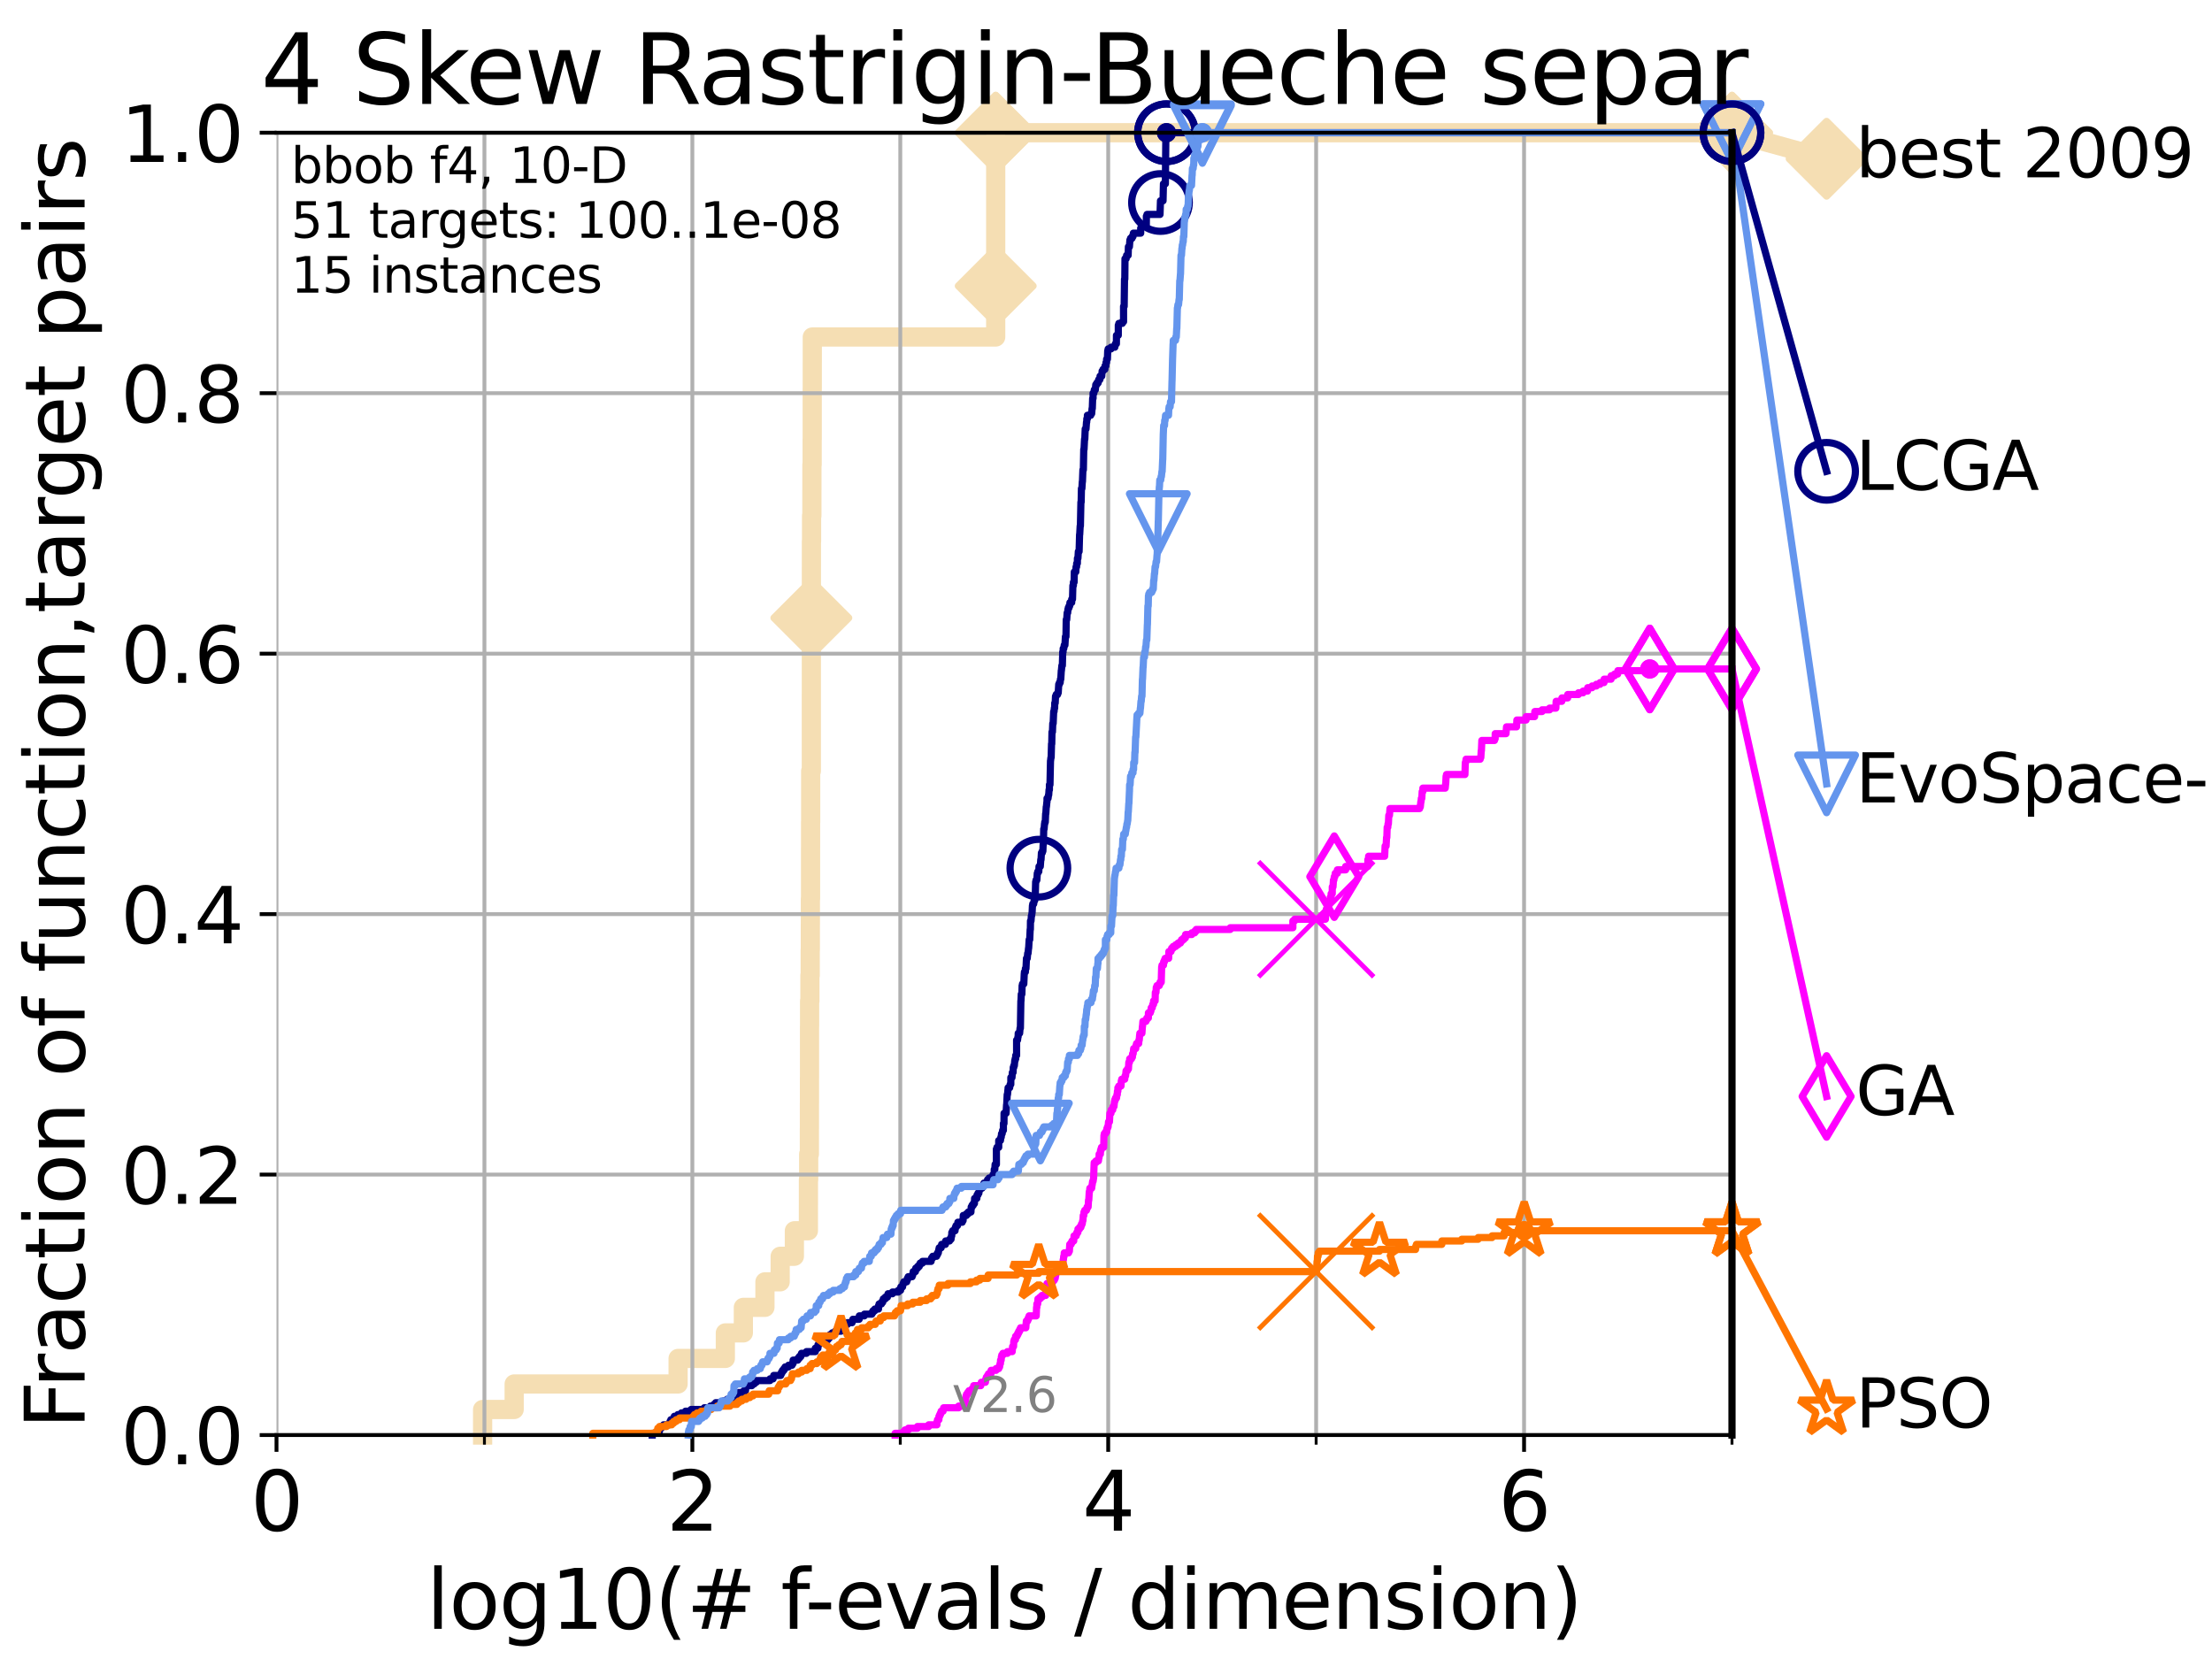 <?xml version="1.0" encoding="utf-8" standalone="no"?>
<!DOCTYPE svg PUBLIC "-//W3C//DTD SVG 1.1//EN"
  "http://www.w3.org/Graphics/SVG/1.1/DTD/svg11.dtd">
<svg xmlns:xlink="http://www.w3.org/1999/xlink" width="460.8pt" height="345.6pt" viewBox="0 0 460.8 345.6" xmlns="http://www.w3.org/2000/svg" version="1.1">
 <defs>
  <style type="text/css">*{stroke-linejoin: round; stroke-linecap: butt}</style>
 </defs>
 <g id="figure_1">
  <g id="patch_1">
   <path d="M 0 345.6 
L 460.8 345.6 
L 460.8 0 
L 0 0 
z
" style="fill: #ffffff"/>
  </g>
  <g id="axes_1">
   <g id="patch_2">
    <path d="M 57.6 298.944 
L 360.806 298.944 
L 360.806 27.648 
L 57.6 27.648 
z
" style="fill: #ffffff"/>
   </g>
   <g id="line2d_1">
    <path d="M 100.535 298.944 
L 100.535 293.624 
L 107.11 293.624 
L 107.11 288.305 
L 141.261 288.305 
L 141.261 282.985 
L 151.103 282.985 
L 151.103 277.666 
L 154.854 277.666 
L 154.854 272.346 
L 159.351 272.346 
L 159.351 267.027 
L 162.528 267.027 
L 162.528 261.707 
L 165.483 261.707 
L 165.483 256.388 
L 168.405 256.388 
L 168.405 251.068 
L 168.41 251.068 
L 168.41 245.749 
L 168.462 245.749 
L 168.462 240.429 
L 168.607 240.429 
L 168.607 235.11 
L 168.617 235.11 
L 168.617 229.79 
L 168.627 229.79 
L 168.627 224.471 
L 168.638 224.471 
L 168.638 213.832 
L 168.653 213.832 
L 168.653 208.512 
L 168.72 208.512 
L 168.72 203.192 
L 168.781 203.192 
L 168.781 197.873 
L 168.807 197.873 
L 168.807 192.553 
L 168.817 192.553 
L 168.817 187.234 
L 168.852 187.234 
L 168.852 176.595 
L 168.857 176.595 
L 168.857 171.275 
L 168.878 171.275 
L 168.878 160.636 
L 169.014 160.636 
L 169.014 144.678 
L 169.019 144.678 
L 169.019 128.719 
L 169.029 128.719 
L 169.029 118.08 
L 169.034 118.08 
L 169.034 112.76 
L 169.065 112.76 
L 169.065 107.441 
L 169.13 107.441 
L 169.13 102.121 
L 169.135 102.121 
L 169.135 96.802 
L 169.185 96.802 
L 169.185 91.482 
L 169.2 91.482 
L 169.2 80.843 
L 169.21 80.843 
L 169.21 75.524 
L 169.215 75.524 
L 169.215 70.204 
L 207.422 70.204 
L 207.422 59.565 
L 207.423 59.565 
L 207.423 54.246 
L 207.423 54.246 
L 207.423 43.607 
L 207.424 43.607 
L 207.424 38.287 
L 207.425 38.287 
L 207.425 27.648 
L 360.806 27.648 
" style="fill: none; stroke: #f5deb3; stroke-width: 4; stroke-linecap: square"/>
   </g>
   <g id="line2d_2">
    <defs>
     <path id="m853aa58318" d="M 0 7.778 
L 7.778 0 
L 0 -7.778 
L -7.778 0 
z
" style="stroke: #f5deb3; stroke-width: 1.5; stroke-linejoin: miter"/>
    </defs>
    <g>
     <use xlink:href="#m853aa58318" x="169.019" y="128.719" style="fill: #f5deb3; stroke: #f5deb3; stroke-width: 1.5; stroke-linejoin: miter"/>
     <use xlink:href="#m853aa58318" x="207.423" y="59.565" style="fill: #f5deb3; stroke: #f5deb3; stroke-width: 1.5; stroke-linejoin: miter"/>
     <use xlink:href="#m853aa58318" x="207.425" y="27.648" style="fill: #f5deb3; stroke: #f5deb3; stroke-width: 1.5; stroke-linejoin: miter"/>
     <use xlink:href="#m853aa58318" x="207.425" y="27.648" style="fill: #f5deb3; stroke: #f5deb3; stroke-width: 1.5; stroke-linejoin: miter"/>
     <use xlink:href="#m853aa58318" x="360.806" y="27.648" style="fill: #f5deb3; stroke: #f5deb3; stroke-width: 1.5; stroke-linejoin: miter"/>
    </g>
   </g>
   <g id="line2d_3">
    <path style="fill: none; stroke: #f5deb3; stroke-width: 4; stroke-linecap: square"/>
    <g/>
   </g>
   <g id="line2d_4">
    <path d="M 360.806 27.648 
L 380.515 33.074 
" style="fill: none; stroke: #f5deb3; stroke-width: 4; stroke-linecap: square"/>
    <g>
     <use xlink:href="#m853aa58318" x="360.806" y="27.648" style="fill: #f5deb3; stroke: #f5deb3; stroke-width: 1.5; stroke-linejoin: miter"/>
     <use xlink:href="#m853aa58318" x="380.515" y="33.074" style="fill: #f5deb3; stroke: #f5deb3; stroke-width: 1.5; stroke-linejoin: miter"/>
    </g>
   </g>
   <g id="matplotlib.axis_1">
    <g id="xtick_1">
     <g id="line2d_5">
      <path d="M 57.6 298.944 
L 57.6 27.648 
" clip-path="url(#p6b302eacd6)" style="fill: none; stroke: #b0b0b0; stroke-width: 0.8; stroke-linecap: square"/>
     </g>
     <g id="line2d_6">
      <defs>
       <path id="m2b559dea55" d="M 0 0 
L 0 3.5 
" style="stroke: #000000; stroke-width: 0.8"/>
      </defs>
      <g>
       <use xlink:href="#m2b559dea55" x="57.6" y="298.944" style="stroke: #000000; stroke-width: 0.8"/>
      </g>
     </g>
     <g id="text_1">
      <!-- 0 -->
      <g transform="translate(52.192 318.861)scale(0.17 -0.17)">
       <defs>
        <path id="DejaVuSans-30" d="M 2034 4250 
Q 1547 4250 1301 3770 
Q 1056 3291 1056 2328 
Q 1056 1369 1301 889 
Q 1547 409 2034 409 
Q 2525 409 2770 889 
Q 3016 1369 3016 2328 
Q 3016 3291 2770 3770 
Q 2525 4250 2034 4250 
z
M 2034 4750 
Q 2819 4750 3233 4129 
Q 3647 3509 3647 2328 
Q 3647 1150 3233 529 
Q 2819 -91 2034 -91 
Q 1250 -91 836 529 
Q 422 1150 422 2328 
Q 422 3509 836 4129 
Q 1250 4750 2034 4750 
z
" transform="scale(0.016)"/>
       </defs>
       <use xlink:href="#DejaVuSans-30"/>
      </g>
     </g>
    </g>
    <g id="xtick_2">
     <g id="line2d_7">
      <path d="M 144.23 298.944 
L 144.23 27.648 
" clip-path="url(#p6b302eacd6)" style="fill: none; stroke: #b0b0b0; stroke-width: 0.8; stroke-linecap: square"/>
     </g>
     <g id="line2d_8">
      <g>
       <use xlink:href="#m2b559dea55" x="144.23" y="298.944" style="stroke: #000000; stroke-width: 0.8"/>
      </g>
     </g>
     <g id="text_2">
      <!-- 2 -->
      <g transform="translate(138.822 318.861)scale(0.17 -0.17)">
       <defs>
        <path id="DejaVuSans-32" d="M 1228 531 
L 3431 531 
L 3431 0 
L 469 0 
L 469 531 
Q 828 903 1448 1529 
Q 2069 2156 2228 2338 
Q 2531 2678 2651 2914 
Q 2772 3150 2772 3378 
Q 2772 3750 2511 3984 
Q 2250 4219 1831 4219 
Q 1534 4219 1204 4116 
Q 875 4013 500 3803 
L 500 4441 
Q 881 4594 1212 4672 
Q 1544 4750 1819 4750 
Q 2544 4750 2975 4387 
Q 3406 4025 3406 3419 
Q 3406 3131 3298 2873 
Q 3191 2616 2906 2266 
Q 2828 2175 2409 1742 
Q 1991 1309 1228 531 
z
" transform="scale(0.016)"/>
       </defs>
       <use xlink:href="#DejaVuSans-32"/>
      </g>
     </g>
    </g>
    <g id="xtick_3">
     <g id="line2d_9">
      <path d="M 230.861 298.944 
L 230.861 27.648 
" clip-path="url(#p6b302eacd6)" style="fill: none; stroke: #b0b0b0; stroke-width: 0.8; stroke-linecap: square"/>
     </g>
     <g id="line2d_10">
      <g>
       <use xlink:href="#m2b559dea55" x="230.861" y="298.944" style="stroke: #000000; stroke-width: 0.8"/>
      </g>
     </g>
     <g id="text_3">
      <!-- 4 -->
      <g transform="translate(225.453 318.861)scale(0.17 -0.17)">
       <defs>
        <path id="DejaVuSans-34" d="M 2419 4116 
L 825 1625 
L 2419 1625 
L 2419 4116 
z
M 2253 4666 
L 3047 4666 
L 3047 1625 
L 3713 1625 
L 3713 1100 
L 3047 1100 
L 3047 0 
L 2419 0 
L 2419 1100 
L 313 1100 
L 313 1709 
L 2253 4666 
z
" transform="scale(0.016)"/>
       </defs>
       <use xlink:href="#DejaVuSans-34"/>
      </g>
     </g>
    </g>
    <g id="xtick_4">
     <g id="line2d_11">
      <path d="M 317.491 298.944 
L 317.491 27.648 
" clip-path="url(#p6b302eacd6)" style="fill: none; stroke: #b0b0b0; stroke-width: 0.8; stroke-linecap: square"/>
     </g>
     <g id="line2d_12">
      <g>
       <use xlink:href="#m2b559dea55" x="317.491" y="298.944" style="stroke: #000000; stroke-width: 0.8"/>
      </g>
     </g>
     <g id="text_4">
      <!-- 6 -->
      <g transform="translate(312.083 318.861)scale(0.17 -0.17)">
       <defs>
        <path id="DejaVuSans-36" d="M 2113 2584 
Q 1688 2584 1439 2293 
Q 1191 2003 1191 1497 
Q 1191 994 1439 701 
Q 1688 409 2113 409 
Q 2538 409 2786 701 
Q 3034 994 3034 1497 
Q 3034 2003 2786 2293 
Q 2538 2584 2113 2584 
z
M 3366 4563 
L 3366 3988 
Q 3128 4100 2886 4159 
Q 2644 4219 2406 4219 
Q 1781 4219 1451 3797 
Q 1122 3375 1075 2522 
Q 1259 2794 1537 2939 
Q 1816 3084 2150 3084 
Q 2853 3084 3261 2657 
Q 3669 2231 3669 1497 
Q 3669 778 3244 343 
Q 2819 -91 2113 -91 
Q 1303 -91 875 529 
Q 447 1150 447 2328 
Q 447 3434 972 4092 
Q 1497 4750 2381 4750 
Q 2619 4750 2861 4703 
Q 3103 4656 3366 4563 
z
" transform="scale(0.016)"/>
       </defs>
       <use xlink:href="#DejaVuSans-36"/>
      </g>
     </g>
    </g>
    <g id="xtick_5">
     <g id="line2d_13">
      <path d="M 100.915 298.944 
L 100.915 27.648 
" clip-path="url(#p6b302eacd6)" style="fill: none; stroke: #b0b0b0; stroke-width: 0.8; stroke-linecap: square"/>
     </g>
     <g id="line2d_14">
      <defs>
       <path id="m7cf60e6782" d="M 0 0 
L 0 2 
" style="stroke: #000000; stroke-width: 0.6"/>
      </defs>
      <g>
       <use xlink:href="#m7cf60e6782" x="100.915" y="298.944" style="stroke: #000000; stroke-width: 0.6"/>
      </g>
     </g>
    </g>
    <g id="xtick_6">
     <g id="line2d_15">
      <path d="M 187.546 298.944 
L 187.546 27.648 
" clip-path="url(#p6b302eacd6)" style="fill: none; stroke: #b0b0b0; stroke-width: 0.8; stroke-linecap: square"/>
     </g>
     <g id="line2d_16">
      <g>
       <use xlink:href="#m7cf60e6782" x="187.546" y="298.944" style="stroke: #000000; stroke-width: 0.6"/>
      </g>
     </g>
    </g>
    <g id="xtick_7">
     <g id="line2d_17">
      <path d="M 274.176 298.944 
L 274.176 27.648 
" clip-path="url(#p6b302eacd6)" style="fill: none; stroke: #b0b0b0; stroke-width: 0.8; stroke-linecap: square"/>
     </g>
     <g id="line2d_18">
      <g>
       <use xlink:href="#m7cf60e6782" x="274.176" y="298.944" style="stroke: #000000; stroke-width: 0.6"/>
      </g>
     </g>
    </g>
    <g id="xtick_8">
     <g id="line2d_19">
      <path d="M 360.806 298.944 
L 360.806 27.648 
" clip-path="url(#p6b302eacd6)" style="fill: none; stroke: #b0b0b0; stroke-width: 0.8; stroke-linecap: square"/>
     </g>
     <g id="line2d_20">
      <g>
       <use xlink:href="#m7cf60e6782" x="360.806" y="298.944" style="stroke: #000000; stroke-width: 0.6"/>
      </g>
     </g>
    </g>
    <g id="text_5">
     <!-- log10(# f-evals / dimension) -->
     <g transform="translate(88.823 339.314)scale(0.17 -0.17)">
      <defs>
       <path id="DejaVuSans-6c" d="M 603 4863 
L 1178 4863 
L 1178 0 
L 603 0 
L 603 4863 
z
" transform="scale(0.016)"/>
       <path id="DejaVuSans-6f" d="M 1959 3097 
Q 1497 3097 1228 2736 
Q 959 2375 959 1747 
Q 959 1119 1226 758 
Q 1494 397 1959 397 
Q 2419 397 2687 759 
Q 2956 1122 2956 1747 
Q 2956 2369 2687 2733 
Q 2419 3097 1959 3097 
z
M 1959 3584 
Q 2709 3584 3137 3096 
Q 3566 2609 3566 1747 
Q 3566 888 3137 398 
Q 2709 -91 1959 -91 
Q 1206 -91 779 398 
Q 353 888 353 1747 
Q 353 2609 779 3096 
Q 1206 3584 1959 3584 
z
" transform="scale(0.016)"/>
       <path id="DejaVuSans-67" d="M 2906 1791 
Q 2906 2416 2648 2759 
Q 2391 3103 1925 3103 
Q 1463 3103 1205 2759 
Q 947 2416 947 1791 
Q 947 1169 1205 825 
Q 1463 481 1925 481 
Q 2391 481 2648 825 
Q 2906 1169 2906 1791 
z
M 3481 434 
Q 3481 -459 3084 -895 
Q 2688 -1331 1869 -1331 
Q 1566 -1331 1297 -1286 
Q 1028 -1241 775 -1147 
L 775 -588 
Q 1028 -725 1275 -790 
Q 1522 -856 1778 -856 
Q 2344 -856 2625 -561 
Q 2906 -266 2906 331 
L 2906 616 
Q 2728 306 2450 153 
Q 2172 0 1784 0 
Q 1141 0 747 490 
Q 353 981 353 1791 
Q 353 2603 747 3093 
Q 1141 3584 1784 3584 
Q 2172 3584 2450 3431 
Q 2728 3278 2906 2969 
L 2906 3500 
L 3481 3500 
L 3481 434 
z
" transform="scale(0.016)"/>
       <path id="DejaVuSans-31" d="M 794 531 
L 1825 531 
L 1825 4091 
L 703 3866 
L 703 4441 
L 1819 4666 
L 2450 4666 
L 2450 531 
L 3481 531 
L 3481 0 
L 794 0 
L 794 531 
z
" transform="scale(0.016)"/>
       <path id="DejaVuSans-28" d="M 1984 4856 
Q 1566 4138 1362 3434 
Q 1159 2731 1159 2009 
Q 1159 1288 1364 580 
Q 1569 -128 1984 -844 
L 1484 -844 
Q 1016 -109 783 600 
Q 550 1309 550 2009 
Q 550 2706 781 3412 
Q 1013 4119 1484 4856 
L 1984 4856 
z
" transform="scale(0.016)"/>
       <path id="DejaVuSans-23" d="M 3272 2816 
L 2363 2816 
L 2100 1772 
L 3016 1772 
L 3272 2816 
z
M 2803 4594 
L 2478 3297 
L 3391 3297 
L 3719 4594 
L 4219 4594 
L 3897 3297 
L 4872 3297 
L 4872 2816 
L 3775 2816 
L 3519 1772 
L 4513 1772 
L 4513 1294 
L 3397 1294 
L 3072 0 
L 2572 0 
L 2894 1294 
L 1978 1294 
L 1656 0 
L 1153 0 
L 1478 1294 
L 494 1294 
L 494 1772 
L 1594 1772 
L 1856 2816 
L 850 2816 
L 850 3297 
L 1978 3297 
L 2297 4594 
L 2803 4594 
z
" transform="scale(0.016)"/>
       <path id="DejaVuSans-20" transform="scale(0.016)"/>
       <path id="DejaVuSans-66" d="M 2375 4863 
L 2375 4384 
L 1825 4384 
Q 1516 4384 1395 4259 
Q 1275 4134 1275 3809 
L 1275 3500 
L 2222 3500 
L 2222 3053 
L 1275 3053 
L 1275 0 
L 697 0 
L 697 3053 
L 147 3053 
L 147 3500 
L 697 3500 
L 697 3744 
Q 697 4328 969 4595 
Q 1241 4863 1831 4863 
L 2375 4863 
z
" transform="scale(0.016)"/>
       <path id="DejaVuSans-2d" d="M 313 2009 
L 1997 2009 
L 1997 1497 
L 313 1497 
L 313 2009 
z
" transform="scale(0.016)"/>
       <path id="DejaVuSans-65" d="M 3597 1894 
L 3597 1613 
L 953 1613 
Q 991 1019 1311 708 
Q 1631 397 2203 397 
Q 2534 397 2845 478 
Q 3156 559 3463 722 
L 3463 178 
Q 3153 47 2828 -22 
Q 2503 -91 2169 -91 
Q 1331 -91 842 396 
Q 353 884 353 1716 
Q 353 2575 817 3079 
Q 1281 3584 2069 3584 
Q 2775 3584 3186 3129 
Q 3597 2675 3597 1894 
z
M 3022 2063 
Q 3016 2534 2758 2815 
Q 2500 3097 2075 3097 
Q 1594 3097 1305 2825 
Q 1016 2553 972 2059 
L 3022 2063 
z
" transform="scale(0.016)"/>
       <path id="DejaVuSans-76" d="M 191 3500 
L 800 3500 
L 1894 563 
L 2988 3500 
L 3597 3500 
L 2284 0 
L 1503 0 
L 191 3500 
z
" transform="scale(0.016)"/>
       <path id="DejaVuSans-61" d="M 2194 1759 
Q 1497 1759 1228 1600 
Q 959 1441 959 1056 
Q 959 750 1161 570 
Q 1363 391 1709 391 
Q 2188 391 2477 730 
Q 2766 1069 2766 1631 
L 2766 1759 
L 2194 1759 
z
M 3341 1997 
L 3341 0 
L 2766 0 
L 2766 531 
Q 2569 213 2275 61 
Q 1981 -91 1556 -91 
Q 1019 -91 701 211 
Q 384 513 384 1019 
Q 384 1609 779 1909 
Q 1175 2209 1959 2209 
L 2766 2209 
L 2766 2266 
Q 2766 2663 2505 2880 
Q 2244 3097 1772 3097 
Q 1472 3097 1187 3025 
Q 903 2953 641 2809 
L 641 3341 
Q 956 3463 1253 3523 
Q 1550 3584 1831 3584 
Q 2591 3584 2966 3190 
Q 3341 2797 3341 1997 
z
" transform="scale(0.016)"/>
       <path id="DejaVuSans-73" d="M 2834 3397 
L 2834 2853 
Q 2591 2978 2328 3040 
Q 2066 3103 1784 3103 
Q 1356 3103 1142 2972 
Q 928 2841 928 2578 
Q 928 2378 1081 2264 
Q 1234 2150 1697 2047 
L 1894 2003 
Q 2506 1872 2764 1633 
Q 3022 1394 3022 966 
Q 3022 478 2636 193 
Q 2250 -91 1575 -91 
Q 1294 -91 989 -36 
Q 684 19 347 128 
L 347 722 
Q 666 556 975 473 
Q 1284 391 1588 391 
Q 1994 391 2212 530 
Q 2431 669 2431 922 
Q 2431 1156 2273 1281 
Q 2116 1406 1581 1522 
L 1381 1569 
Q 847 1681 609 1914 
Q 372 2147 372 2553 
Q 372 3047 722 3315 
Q 1072 3584 1716 3584 
Q 2034 3584 2315 3537 
Q 2597 3491 2834 3397 
z
" transform="scale(0.016)"/>
       <path id="DejaVuSans-2f" d="M 1625 4666 
L 2156 4666 
L 531 -594 
L 0 -594 
L 1625 4666 
z
" transform="scale(0.016)"/>
       <path id="DejaVuSans-64" d="M 2906 2969 
L 2906 4863 
L 3481 4863 
L 3481 0 
L 2906 0 
L 2906 525 
Q 2725 213 2448 61 
Q 2172 -91 1784 -91 
Q 1150 -91 751 415 
Q 353 922 353 1747 
Q 353 2572 751 3078 
Q 1150 3584 1784 3584 
Q 2172 3584 2448 3432 
Q 2725 3281 2906 2969 
z
M 947 1747 
Q 947 1113 1208 752 
Q 1469 391 1925 391 
Q 2381 391 2643 752 
Q 2906 1113 2906 1747 
Q 2906 2381 2643 2742 
Q 2381 3103 1925 3103 
Q 1469 3103 1208 2742 
Q 947 2381 947 1747 
z
" transform="scale(0.016)"/>
       <path id="DejaVuSans-69" d="M 603 3500 
L 1178 3500 
L 1178 0 
L 603 0 
L 603 3500 
z
M 603 4863 
L 1178 4863 
L 1178 4134 
L 603 4134 
L 603 4863 
z
" transform="scale(0.016)"/>
       <path id="DejaVuSans-6d" d="M 3328 2828 
Q 3544 3216 3844 3400 
Q 4144 3584 4550 3584 
Q 5097 3584 5394 3201 
Q 5691 2819 5691 2113 
L 5691 0 
L 5113 0 
L 5113 2094 
Q 5113 2597 4934 2840 
Q 4756 3084 4391 3084 
Q 3944 3084 3684 2787 
Q 3425 2491 3425 1978 
L 3425 0 
L 2847 0 
L 2847 2094 
Q 2847 2600 2669 2842 
Q 2491 3084 2119 3084 
Q 1678 3084 1418 2786 
Q 1159 2488 1159 1978 
L 1159 0 
L 581 0 
L 581 3500 
L 1159 3500 
L 1159 2956 
Q 1356 3278 1631 3431 
Q 1906 3584 2284 3584 
Q 2666 3584 2933 3390 
Q 3200 3197 3328 2828 
z
" transform="scale(0.016)"/>
       <path id="DejaVuSans-6e" d="M 3513 2113 
L 3513 0 
L 2938 0 
L 2938 2094 
Q 2938 2591 2744 2837 
Q 2550 3084 2163 3084 
Q 1697 3084 1428 2787 
Q 1159 2491 1159 1978 
L 1159 0 
L 581 0 
L 581 3500 
L 1159 3500 
L 1159 2956 
Q 1366 3272 1645 3428 
Q 1925 3584 2291 3584 
Q 2894 3584 3203 3211 
Q 3513 2838 3513 2113 
z
" transform="scale(0.016)"/>
       <path id="DejaVuSans-29" d="M 513 4856 
L 1013 4856 
Q 1481 4119 1714 3412 
Q 1947 2706 1947 2009 
Q 1947 1309 1714 600 
Q 1481 -109 1013 -844 
L 513 -844 
Q 928 -128 1133 580 
Q 1338 1288 1338 2009 
Q 1338 2731 1133 3434 
Q 928 4138 513 4856 
z
" transform="scale(0.016)"/>
      </defs>
      <use xlink:href="#DejaVuSans-6c"/>
      <use xlink:href="#DejaVuSans-6f" x="27.783"/>
      <use xlink:href="#DejaVuSans-67" x="88.965"/>
      <use xlink:href="#DejaVuSans-31" x="152.441"/>
      <use xlink:href="#DejaVuSans-30" x="216.064"/>
      <use xlink:href="#DejaVuSans-28" x="279.688"/>
      <use xlink:href="#DejaVuSans-23" x="318.701"/>
      <use xlink:href="#DejaVuSans-20" x="402.49"/>
      <use xlink:href="#DejaVuSans-66" x="434.277"/>
      <use xlink:href="#DejaVuSans-2d" x="463.982"/>
      <use xlink:href="#DejaVuSans-65" x="500.066"/>
      <use xlink:href="#DejaVuSans-76" x="561.59"/>
      <use xlink:href="#DejaVuSans-61" x="620.77"/>
      <use xlink:href="#DejaVuSans-6c" x="682.049"/>
      <use xlink:href="#DejaVuSans-73" x="709.832"/>
      <use xlink:href="#DejaVuSans-20" x="761.932"/>
      <use xlink:href="#DejaVuSans-2f" x="793.719"/>
      <use xlink:href="#DejaVuSans-20" x="827.41"/>
      <use xlink:href="#DejaVuSans-64" x="859.197"/>
      <use xlink:href="#DejaVuSans-69" x="922.674"/>
      <use xlink:href="#DejaVuSans-6d" x="950.457"/>
      <use xlink:href="#DejaVuSans-65" x="1047.869"/>
      <use xlink:href="#DejaVuSans-6e" x="1109.393"/>
      <use xlink:href="#DejaVuSans-73" x="1172.771"/>
      <use xlink:href="#DejaVuSans-69" x="1224.871"/>
      <use xlink:href="#DejaVuSans-6f" x="1252.654"/>
      <use xlink:href="#DejaVuSans-6e" x="1313.836"/>
      <use xlink:href="#DejaVuSans-29" x="1377.215"/>
     </g>
    </g>
   </g>
   <g id="matplotlib.axis_2">
    <g id="ytick_1">
     <g id="line2d_21">
      <path d="M 57.6 298.944 
L 360.806 298.944 
" clip-path="url(#p6b302eacd6)" style="fill: none; stroke: #b0b0b0; stroke-width: 0.8; stroke-linecap: square"/>
     </g>
     <g id="line2d_22">
      <defs>
       <path id="maa07901bd1" d="M 0 0 
L -3.5 0 
" style="stroke: #000000; stroke-width: 0.8"/>
      </defs>
      <g>
       <use xlink:href="#maa07901bd1" x="57.6" y="298.944" style="stroke: #000000; stroke-width: 0.8"/>
      </g>
     </g>
     <g id="text_6">
      <!-- 0.0 -->
      <g transform="translate(25.155 305.023)scale(0.16 -0.16)">
       <defs>
        <path id="DejaVuSans-2e" d="M 684 794 
L 1344 794 
L 1344 0 
L 684 0 
L 684 794 
z
" transform="scale(0.016)"/>
       </defs>
       <use xlink:href="#DejaVuSans-30"/>
       <use xlink:href="#DejaVuSans-2e" x="63.623"/>
       <use xlink:href="#DejaVuSans-30" x="95.41"/>
      </g>
     </g>
    </g>
    <g id="ytick_2">
     <g id="line2d_23">
      <path d="M 57.6 244.685 
L 360.806 244.685 
" clip-path="url(#p6b302eacd6)" style="fill: none; stroke: #b0b0b0; stroke-width: 0.8; stroke-linecap: square"/>
     </g>
     <g id="line2d_24">
      <g>
       <use xlink:href="#maa07901bd1" x="57.6" y="244.685" style="stroke: #000000; stroke-width: 0.8"/>
      </g>
     </g>
     <g id="text_7">
      <!-- 0.2 -->
      <g transform="translate(25.155 250.764)scale(0.16 -0.16)">
       <use xlink:href="#DejaVuSans-30"/>
       <use xlink:href="#DejaVuSans-2e" x="63.623"/>
       <use xlink:href="#DejaVuSans-32" x="95.41"/>
      </g>
     </g>
    </g>
    <g id="ytick_3">
     <g id="line2d_25">
      <path d="M 57.6 190.426 
L 360.806 190.426 
" clip-path="url(#p6b302eacd6)" style="fill: none; stroke: #b0b0b0; stroke-width: 0.8; stroke-linecap: square"/>
     </g>
     <g id="line2d_26">
      <g>
       <use xlink:href="#maa07901bd1" x="57.6" y="190.426" style="stroke: #000000; stroke-width: 0.8"/>
      </g>
     </g>
     <g id="text_8">
      <!-- 0.4 -->
      <g transform="translate(25.155 196.504)scale(0.16 -0.16)">
       <use xlink:href="#DejaVuSans-30"/>
       <use xlink:href="#DejaVuSans-2e" x="63.623"/>
       <use xlink:href="#DejaVuSans-34" x="95.41"/>
      </g>
     </g>
    </g>
    <g id="ytick_4">
     <g id="line2d_27">
      <path d="M 57.6 136.166 
L 360.806 136.166 
" clip-path="url(#p6b302eacd6)" style="fill: none; stroke: #b0b0b0; stroke-width: 0.8; stroke-linecap: square"/>
     </g>
     <g id="line2d_28">
      <g>
       <use xlink:href="#maa07901bd1" x="57.6" y="136.166" style="stroke: #000000; stroke-width: 0.8"/>
      </g>
     </g>
     <g id="text_9">
      <!-- 0.6 -->
      <g transform="translate(25.155 142.245)scale(0.16 -0.16)">
       <use xlink:href="#DejaVuSans-30"/>
       <use xlink:href="#DejaVuSans-2e" x="63.623"/>
       <use xlink:href="#DejaVuSans-36" x="95.41"/>
      </g>
     </g>
    </g>
    <g id="ytick_5">
     <g id="line2d_29">
      <path d="M 57.6 81.907 
L 360.806 81.907 
" clip-path="url(#p6b302eacd6)" style="fill: none; stroke: #b0b0b0; stroke-width: 0.8; stroke-linecap: square"/>
     </g>
     <g id="line2d_30">
      <g>
       <use xlink:href="#maa07901bd1" x="57.6" y="81.907" style="stroke: #000000; stroke-width: 0.8"/>
      </g>
     </g>
     <g id="text_10">
      <!-- 0.8 -->
      <g transform="translate(25.155 87.986)scale(0.16 -0.16)">
       <defs>
        <path id="DejaVuSans-38" d="M 2034 2216 
Q 1584 2216 1326 1975 
Q 1069 1734 1069 1313 
Q 1069 891 1326 650 
Q 1584 409 2034 409 
Q 2484 409 2743 651 
Q 3003 894 3003 1313 
Q 3003 1734 2745 1975 
Q 2488 2216 2034 2216 
z
M 1403 2484 
Q 997 2584 770 2862 
Q 544 3141 544 3541 
Q 544 4100 942 4425 
Q 1341 4750 2034 4750 
Q 2731 4750 3128 4425 
Q 3525 4100 3525 3541 
Q 3525 3141 3298 2862 
Q 3072 2584 2669 2484 
Q 3125 2378 3379 2068 
Q 3634 1759 3634 1313 
Q 3634 634 3220 271 
Q 2806 -91 2034 -91 
Q 1263 -91 848 271 
Q 434 634 434 1313 
Q 434 1759 690 2068 
Q 947 2378 1403 2484 
z
M 1172 3481 
Q 1172 3119 1398 2916 
Q 1625 2713 2034 2713 
Q 2441 2713 2670 2916 
Q 2900 3119 2900 3481 
Q 2900 3844 2670 4047 
Q 2441 4250 2034 4250 
Q 1625 4250 1398 4047 
Q 1172 3844 1172 3481 
z
" transform="scale(0.016)"/>
       </defs>
       <use xlink:href="#DejaVuSans-30"/>
       <use xlink:href="#DejaVuSans-2e" x="63.623"/>
       <use xlink:href="#DejaVuSans-38" x="95.41"/>
      </g>
     </g>
    </g>
    <g id="ytick_6">
     <g id="line2d_31">
      <path d="M 57.6 27.648 
L 360.806 27.648 
" clip-path="url(#p6b302eacd6)" style="fill: none; stroke: #b0b0b0; stroke-width: 0.8; stroke-linecap: square"/>
     </g>
     <g id="line2d_32">
      <g>
       <use xlink:href="#maa07901bd1" x="57.6" y="27.648" style="stroke: #000000; stroke-width: 0.8"/>
      </g>
     </g>
     <g id="text_11">
      <!-- 1.0 -->
      <g transform="translate(25.155 33.727)scale(0.16 -0.16)">
       <use xlink:href="#DejaVuSans-31"/>
       <use xlink:href="#DejaVuSans-2e" x="63.623"/>
       <use xlink:href="#DejaVuSans-30" x="95.41"/>
      </g>
     </g>
    </g>
    <g id="text_12">
     <!-- Fraction of function,target pairs -->
     <g transform="translate(17.62 297.681)rotate(-90)scale(0.17 -0.17)">
      <defs>
       <path id="DejaVuSans-46" d="M 628 4666 
L 3309 4666 
L 3309 4134 
L 1259 4134 
L 1259 2759 
L 3109 2759 
L 3109 2228 
L 1259 2228 
L 1259 0 
L 628 0 
L 628 4666 
z
" transform="scale(0.016)"/>
       <path id="DejaVuSans-72" d="M 2631 2963 
Q 2534 3019 2420 3045 
Q 2306 3072 2169 3072 
Q 1681 3072 1420 2755 
Q 1159 2438 1159 1844 
L 1159 0 
L 581 0 
L 581 3500 
L 1159 3500 
L 1159 2956 
Q 1341 3275 1631 3429 
Q 1922 3584 2338 3584 
Q 2397 3584 2469 3576 
Q 2541 3569 2628 3553 
L 2631 2963 
z
" transform="scale(0.016)"/>
       <path id="DejaVuSans-63" d="M 3122 3366 
L 3122 2828 
Q 2878 2963 2633 3030 
Q 2388 3097 2138 3097 
Q 1578 3097 1268 2742 
Q 959 2388 959 1747 
Q 959 1106 1268 751 
Q 1578 397 2138 397 
Q 2388 397 2633 464 
Q 2878 531 3122 666 
L 3122 134 
Q 2881 22 2623 -34 
Q 2366 -91 2075 -91 
Q 1284 -91 818 406 
Q 353 903 353 1747 
Q 353 2603 823 3093 
Q 1294 3584 2113 3584 
Q 2378 3584 2631 3529 
Q 2884 3475 3122 3366 
z
" transform="scale(0.016)"/>
       <path id="DejaVuSans-74" d="M 1172 4494 
L 1172 3500 
L 2356 3500 
L 2356 3053 
L 1172 3053 
L 1172 1153 
Q 1172 725 1289 603 
Q 1406 481 1766 481 
L 2356 481 
L 2356 0 
L 1766 0 
Q 1100 0 847 248 
Q 594 497 594 1153 
L 594 3053 
L 172 3053 
L 172 3500 
L 594 3500 
L 594 4494 
L 1172 4494 
z
" transform="scale(0.016)"/>
       <path id="DejaVuSans-75" d="M 544 1381 
L 544 3500 
L 1119 3500 
L 1119 1403 
Q 1119 906 1312 657 
Q 1506 409 1894 409 
Q 2359 409 2629 706 
Q 2900 1003 2900 1516 
L 2900 3500 
L 3475 3500 
L 3475 0 
L 2900 0 
L 2900 538 
Q 2691 219 2414 64 
Q 2138 -91 1772 -91 
Q 1169 -91 856 284 
Q 544 659 544 1381 
z
M 1991 3584 
L 1991 3584 
z
" transform="scale(0.016)"/>
       <path id="DejaVuSans-2c" d="M 750 794 
L 1409 794 
L 1409 256 
L 897 -744 
L 494 -744 
L 750 256 
L 750 794 
z
" transform="scale(0.016)"/>
       <path id="DejaVuSans-70" d="M 1159 525 
L 1159 -1331 
L 581 -1331 
L 581 3500 
L 1159 3500 
L 1159 2969 
Q 1341 3281 1617 3432 
Q 1894 3584 2278 3584 
Q 2916 3584 3314 3078 
Q 3713 2572 3713 1747 
Q 3713 922 3314 415 
Q 2916 -91 2278 -91 
Q 1894 -91 1617 61 
Q 1341 213 1159 525 
z
M 3116 1747 
Q 3116 2381 2855 2742 
Q 2594 3103 2138 3103 
Q 1681 3103 1420 2742 
Q 1159 2381 1159 1747 
Q 1159 1113 1420 752 
Q 1681 391 2138 391 
Q 2594 391 2855 752 
Q 3116 1113 3116 1747 
z
" transform="scale(0.016)"/>
      </defs>
      <use xlink:href="#DejaVuSans-46"/>
      <use xlink:href="#DejaVuSans-72" x="50.27"/>
      <use xlink:href="#DejaVuSans-61" x="91.383"/>
      <use xlink:href="#DejaVuSans-63" x="152.662"/>
      <use xlink:href="#DejaVuSans-74" x="207.643"/>
      <use xlink:href="#DejaVuSans-69" x="246.852"/>
      <use xlink:href="#DejaVuSans-6f" x="274.635"/>
      <use xlink:href="#DejaVuSans-6e" x="335.816"/>
      <use xlink:href="#DejaVuSans-20" x="399.195"/>
      <use xlink:href="#DejaVuSans-6f" x="430.982"/>
      <use xlink:href="#DejaVuSans-66" x="492.164"/>
      <use xlink:href="#DejaVuSans-20" x="527.369"/>
      <use xlink:href="#DejaVuSans-66" x="559.156"/>
      <use xlink:href="#DejaVuSans-75" x="594.361"/>
      <use xlink:href="#DejaVuSans-6e" x="657.74"/>
      <use xlink:href="#DejaVuSans-63" x="721.119"/>
      <use xlink:href="#DejaVuSans-74" x="776.1"/>
      <use xlink:href="#DejaVuSans-69" x="815.309"/>
      <use xlink:href="#DejaVuSans-6f" x="843.092"/>
      <use xlink:href="#DejaVuSans-6e" x="904.273"/>
      <use xlink:href="#DejaVuSans-2c" x="967.652"/>
      <use xlink:href="#DejaVuSans-74" x="999.439"/>
      <use xlink:href="#DejaVuSans-61" x="1038.648"/>
      <use xlink:href="#DejaVuSans-72" x="1099.928"/>
      <use xlink:href="#DejaVuSans-67" x="1139.291"/>
      <use xlink:href="#DejaVuSans-65" x="1202.768"/>
      <use xlink:href="#DejaVuSans-74" x="1264.291"/>
      <use xlink:href="#DejaVuSans-20" x="1303.5"/>
      <use xlink:href="#DejaVuSans-70" x="1335.287"/>
      <use xlink:href="#DejaVuSans-61" x="1398.764"/>
      <use xlink:href="#DejaVuSans-69" x="1460.043"/>
      <use xlink:href="#DejaVuSans-72" x="1487.826"/>
      <use xlink:href="#DejaVuSans-73" x="1528.939"/>
     </g>
    </g>
   </g>
   <g id="line2d_33">
    <defs>
     <path id="mf8e673cbff" d="M 0 1.5 
C 0.398 1.5 0.779 1.342 1.061 1.061 
C 1.342 0.779 1.5 0.398 1.5 0 
C 1.5 -0.398 1.342 -0.779 1.061 -1.061 
C 0.779 -1.342 0.398 -1.5 0 -1.5 
C -0.398 -1.5 -0.779 -1.342 -1.061 -1.061 
C -1.342 -0.779 -1.5 -0.398 -1.5 0 
C -1.5 0.398 -1.342 0.779 -1.061 1.061 
C -0.779 1.342 -0.398 1.5 0 1.5 
z
" style="stroke: #f5deb3"/>
    </defs>
    <g>
     <use xlink:href="#mf8e673cbff" x="207.425" y="27.648" style="fill: #f5deb3; stroke: #f5deb3"/>
     <use xlink:href="#mf8e673cbff" x="207.425" y="27.648" style="fill: #f5deb3; stroke: #f5deb3"/>
    </g>
   </g>
   <g id="line2d_34">
    <defs>
     <path id="m23ea4509ac" d="M 0 1.5 
C 0.398 1.5 0.779 1.342 1.061 1.061 
C 1.342 0.779 1.5 0.398 1.5 0 
C 1.5 -0.398 1.342 -0.779 1.061 -1.061 
C 0.779 -1.342 0.398 -1.5 0 -1.5 
C -0.398 -1.5 -0.779 -1.342 -1.061 -1.061 
C -1.342 -0.779 -1.5 -0.398 -1.5 0 
C -1.5 0.398 -1.342 0.779 -1.061 1.061 
C -0.779 1.342 -0.398 1.5 0 1.5 
z
" style="stroke: #000080"/>
    </defs>
    <g>
     <use xlink:href="#m23ea4509ac" x="242.997" y="27.648" style="fill: #000080; stroke: #000080"/>
     <use xlink:href="#m23ea4509ac" x="242.997" y="27.648" style="fill: #000080; stroke: #000080"/>
    </g>
   </g>
   <g id="line2d_35">
    <path d="M 135.864 298.944 
L 135.864 298.589 
L 137.086 298.589 
L 137.086 298.235 
L 137.359 298.235 
L 137.44 297.525 
L 137.735 297.525 
L 137.735 297.171 
L 138.233 297.171 
L 138.233 296.816 
L 139.411 296.816 
L 139.411 296.462 
L 139.581 296.462 
L 139.581 296.107 
L 139.748 296.107 
L 139.748 295.752 
L 140.313 295.752 
L 140.313 295.398 
L 140.474 295.398 
L 140.474 295.043 
L 141.195 295.043 
L 141.195 294.688 
L 141.953 294.688 
L 141.953 294.334 
L 142.804 294.334 
L 142.804 293.979 
L 143.965 293.979 
L 143.965 293.624 
L 146.712 293.624 
L 146.712 293.27 
L 147.987 293.27 
L 147.987 292.915 
L 148.727 292.915 
L 148.727 292.561 
L 149.093 292.561 
L 149.093 292.206 
L 150.707 292.206 
L 150.707 291.851 
L 151.478 291.851 
L 151.478 291.497 
L 152.414 291.497 
L 152.414 291.142 
L 152.62 291.142 
L 152.62 290.787 
L 153.889 290.787 
L 153.911 290.078 
L 154.94 290.078 
L 154.94 289.723 
L 155.308 289.723 
L 155.35 289.014 
L 155.423 289.014 
L 155.423 288.66 
L 156.619 288.66 
L 156.619 288.305 
L 157.109 288.305 
L 157.109 287.95 
L 157.55 287.95 
L 157.55 287.596 
L 160.407 287.596 
L 160.407 287.241 
L 161.049 287.241 
L 161.049 286.886 
L 161.179 286.886 
L 161.179 286.532 
L 162.634 286.532 
L 162.634 286.177 
L 162.803 286.177 
L 162.803 285.822 
L 163.012 285.822 
L 163.012 285.468 
L 163.301 285.468 
L 163.301 285.113 
L 163.552 285.113 
L 163.552 284.759 
L 164.259 284.759 
L 164.259 284.404 
L 164.997 284.404 
L 164.997 284.049 
L 165.214 284.049 
L 165.22 283.34 
L 166.193 283.34 
L 166.193 282.985 
L 166.484 282.985 
L 166.484 282.631 
L 166.804 282.631 
L 166.804 282.276 
L 166.967 282.276 
L 166.967 281.922 
L 168.005 281.922 
L 168.005 281.567 
L 169.847 281.567 
L 169.847 280.858 
L 170.389 280.858 
L 170.398 280.148 
L 170.598 280.148 
L 170.598 279.794 
L 170.718 279.794 
L 170.718 279.439 
L 171.813 279.439 
L 171.813 279.084 
L 172.483 279.084 
L 172.483 278.73 
L 172.786 278.73 
L 172.786 278.375 
L 172.917 278.375 
L 172.917 278.021 
L 173.366 278.021 
L 173.366 277.666 
L 174.011 277.666 
L 174.011 277.311 
L 175.223 277.311 
L 175.223 276.957 
L 175.442 276.957 
L 175.442 276.602 
L 175.649 276.602 
L 175.649 276.247 
L 176.117 276.247 
L 176.117 275.893 
L 176.527 275.893 
L 176.527 275.538 
L 177.505 275.538 
L 177.505 275.183 
L 177.665 275.183 
L 177.665 274.829 
L 178.979 274.829 
L 179.012 274.12 
L 180.062 274.12 
L 180.062 273.765 
L 181.623 273.765 
L 181.623 273.41 
L 181.861 273.41 
L 181.861 273.056 
L 182.231 273.056 
L 182.231 272.701 
L 183.006 272.701 
L 183.009 271.992 
L 183.13 271.992 
L 183.13 271.637 
L 183.623 271.637 
L 183.623 271.282 
L 183.883 271.282 
L 183.883 270.928 
L 184.013 270.928 
L 184.013 270.573 
L 184.422 270.573 
L 184.422 270.219 
L 184.857 270.219 
L 184.857 269.864 
L 184.988 269.864 
L 184.988 269.509 
L 185.912 269.509 
L 185.912 269.155 
L 187.133 269.155 
L 187.133 268.8 
L 187.608 268.8 
L 187.66 268.091 
L 188.017 268.091 
L 188.125 267.381 
L 188.282 267.381 
L 188.282 267.027 
L 188.885 267.027 
L 188.885 266.672 
L 189.014 266.672 
L 189.014 266.318 
L 189.198 266.318 
L 189.198 265.963 
L 190.014 265.963 
L 190.014 265.608 
L 190.15 265.608 
L 190.235 264.899 
L 190.702 264.899 
L 190.767 264.19 
L 191.152 264.19 
L 191.152 263.835 
L 191.489 263.835 
L 191.489 263.48 
L 191.691 263.48 
L 191.691 263.126 
L 192.161 263.126 
L 192.161 262.771 
L 193.964 262.771 
L 194.058 262.062 
L 194.303 262.062 
L 194.303 261.707 
L 195.103 261.707 
L 195.103 261.353 
L 195.299 261.353 
L 195.299 260.998 
L 195.469 260.998 
L 195.565 260.289 
L 195.649 260.289 
L 195.649 259.934 
L 196.061 259.934 
L 196.159 259.225 
L 196.95 259.225 
L 196.994 258.516 
L 197.809 258.516 
L 197.809 258.161 
L 198.115 258.161 
L 198.195 257.452 
L 198.265 257.452 
L 198.279 256.742 
L 198.451 256.742 
L 198.451 256.388 
L 198.953 256.388 
L 199.009 255.678 
L 199.152 255.678 
L 199.152 255.324 
L 199.458 255.324 
L 199.54 254.615 
L 200.451 254.615 
L 200.451 254.26 
L 200.632 254.26 
L 200.664 253.196 
L 201.331 253.196 
L 201.331 252.841 
L 201.701 252.841 
L 201.701 252.487 
L 202.264 252.487 
L 202.321 251.423 
L 202.502 251.423 
L 202.502 251.068 
L 202.757 251.068 
L 202.757 250.714 
L 202.992 250.714 
L 203.026 249.65 
L 203.492 249.65 
L 203.53 248.94 
L 203.721 248.94 
L 203.721 248.586 
L 203.91 248.586 
L 204.015 247.877 
L 204.133 247.877 
L 204.133 247.522 
L 204.578 247.522 
L 204.578 247.167 
L 204.897 247.167 
L 204.979 246.458 
L 205.689 246.458 
L 205.726 245.749 
L 206.055 245.749 
L 206.055 245.394 
L 206.855 245.394 
L 206.867 244.685 
L 207.117 244.685 
L 207.117 243.621 
L 207.237 243.621 
L 207.304 242.557 
L 207.568 242.557 
L 207.568 239.365 
L 207.688 239.365 
L 207.688 239.011 
L 208.053 239.011 
L 208.053 237.592 
L 208.409 237.592 
L 208.497 236.883 
L 208.577 236.883 
L 208.636 236.174 
L 208.766 236.174 
L 208.864 235.464 
L 209.024 235.464 
L 209.024 234.046 
L 209.147 234.046 
L 209.163 231.918 
L 209.583 231.918 
L 209.688 230.145 
L 209.713 230.145 
L 209.819 228.017 
L 209.879 228.017 
L 209.977 226.953 
L 210.004 226.953 
L 210.004 226.598 
L 210.328 226.598 
L 210.432 225.889 
L 210.569 225.889 
L 210.577 224.471 
L 210.816 224.471 
L 210.891 223.407 
L 211.041 223.407 
L 211.083 222.343 
L 211.192 222.343 
L 211.192 221.988 
L 211.307 221.988 
L 211.393 220.924 
L 211.469 220.924 
L 211.469 220.57 
L 211.586 220.57 
L 211.592 219.86 
L 211.777 219.86 
L 211.777 216.669 
L 211.971 216.669 
L 212.062 215.959 
L 212.096 215.959 
L 212.115 215.25 
L 212.404 215.25 
L 212.496 214.186 
L 212.566 214.186 
L 212.664 208.512 
L 212.689 208.512 
L 212.751 207.093 
L 212.877 207.093 
L 212.925 205.32 
L 213.001 205.32 
L 213.001 204.966 
L 213.277 204.966 
L 213.372 202.838 
L 213.404 202.838 
L 213.404 202.483 
L 213.605 202.483 
L 213.605 201.774 
L 213.729 201.774 
L 213.831 199.646 
L 213.99 199.646 
L 214.089 198.582 
L 214.164 198.582 
L 214.263 197.518 
L 214.288 197.518 
L 214.396 195.745 
L 214.507 195.745 
L 214.603 193.617 
L 214.645 193.617 
L 214.667 191.844 
L 214.778 191.844 
L 214.859 190.78 
L 214.899 190.78 
L 215.004 190.071 
L 215.012 190.071 
L 215.076 188.652 
L 215.139 188.652 
L 215.139 188.298 
L 215.336 188.298 
L 215.424 187.589 
L 215.556 187.589 
L 215.666 186.17 
L 215.675 186.17 
L 215.745 183.688 
L 215.827 183.688 
L 215.827 183.333 
L 215.994 183.333 
L 216.086 181.914 
L 216.19 181.914 
L 216.19 181.56 
L 216.399 181.56 
L 216.448 180.496 
L 216.712 180.496 
L 216.814 179.077 
L 216.866 179.077 
L 216.946 177.659 
L 217.123 177.659 
L 217.123 177.304 
L 217.249 177.304 
L 217.305 175.886 
L 217.36 175.886 
L 217.425 172.694 
L 217.506 172.694 
L 217.591 171.63 
L 217.636 171.63 
L 217.636 171.275 
L 217.748 171.275 
L 217.825 169.502 
L 217.866 169.502 
L 217.954 168.084 
L 217.985 168.084 
L 218.09 167.02 
L 218.112 167.02 
L 218.112 166.31 
L 218.329 166.31 
L 218.417 165.601 
L 218.467 165.601 
L 218.535 164.537 
L 218.611 164.537 
L 218.613 163.473 
L 218.728 163.473 
L 218.838 158.508 
L 218.849 158.508 
L 218.932 157.799 
L 218.976 157.799 
L 219.053 154.962 
L 219.098 154.962 
L 219.147 152.48 
L 219.243 152.48 
L 219.308 150.706 
L 219.394 150.706 
L 219.498 148.224 
L 219.58 148.224 
L 219.64 147.515 
L 219.702 147.515 
L 219.722 146.451 
L 219.819 146.451 
L 219.885 145.032 
L 220.028 145.032 
L 220.028 144.678 
L 220.32 144.678 
L 220.32 144.323 
L 220.449 144.323 
L 220.553 142.55 
L 220.693 142.55 
L 220.693 142.195 
L 220.854 142.195 
L 220.91 141.486 
L 220.979 141.486 
L 221.085 139.713 
L 221.107 139.713 
L 221.207 138.649 
L 221.308 138.649 
L 221.385 135.812 
L 221.456 135.812 
L 221.483 135.102 
L 221.607 135.102 
L 221.698 134.393 
L 221.845 134.393 
L 221.945 132.62 
L 222.061 132.62 
L 222.118 129.074 
L 222.216 129.074 
L 222.308 127.655 
L 222.418 127.655 
L 222.462 126.946 
L 222.547 126.946 
L 222.547 126.591 
L 222.701 126.591 
L 222.701 126.237 
L 222.838 126.237 
L 222.89 125.527 
L 223.255 125.527 
L 223.257 124.818 
L 223.422 124.818 
L 223.5 121.981 
L 223.606 121.981 
L 223.613 121.272 
L 223.757 121.272 
L 223.797 119.144 
L 224.107 119.144 
L 224.165 118.08 
L 224.275 118.08 
L 224.29 117.371 
L 224.432 117.371 
L 224.448 116.307 
L 224.552 116.307 
L 224.639 114.888 
L 224.796 114.888 
L 224.897 111.342 
L 224.924 111.342 
L 225.02 109.569 
L 225.067 109.569 
L 225.172 104.604 
L 225.225 104.604 
L 225.283 101.767 
L 225.378 101.767 
L 225.464 100.348 
L 225.494 100.348 
L 225.588 97.866 
L 225.684 97.866 
L 225.765 93.61 
L 225.825 93.61 
L 225.931 91.482 
L 225.986 91.482 
L 226.07 89.355 
L 226.236 89.355 
L 226.338 87.936 
L 226.38 87.936 
L 226.407 87.227 
L 226.525 87.227 
L 226.525 86.517 
L 227.218 86.517 
L 227.218 86.163 
L 227.414 86.163 
L 227.499 85.099 
L 227.545 85.099 
L 227.623 82.971 
L 227.706 82.971 
L 227.707 81.907 
L 227.871 81.907 
L 227.962 81.198 
L 228.178 81.198 
L 228.272 80.134 
L 228.488 80.134 
L 228.488 79.779 
L 228.761 79.779 
L 228.761 79.425 
L 228.878 79.425 
L 228.878 79.07 
L 229.131 79.07 
L 229.162 78.361 
L 229.517 78.361 
L 229.595 77.297 
L 229.791 77.297 
L 229.791 76.942 
L 230.166 76.942 
L 230.187 76.233 
L 230.372 76.233 
L 230.394 75.524 
L 230.51 75.524 
L 230.527 74.814 
L 230.693 74.814 
L 230.759 73.041 
L 230.846 73.041 
L 230.846 72.687 
L 231.446 72.687 
L 231.446 72.332 
L 232.235 72.332 
L 232.341 71.623 
L 232.565 71.623 
L 232.58 69.85 
L 232.958 69.85 
L 232.965 67.722 
L 233.079 67.722 
L 233.079 67.367 
L 233.796 67.367 
L 233.796 67.013 
L 234.056 67.013 
L 234.056 63.821 
L 234.184 63.821 
L 234.257 58.147 
L 234.318 58.147 
L 234.356 53.891 
L 234.6 53.891 
L 234.692 53.182 
L 235.011 53.182 
L 235.067 51.409 
L 235.276 51.409 
L 235.379 49.99 
L 235.512 49.99 
L 235.512 49.635 
L 235.827 49.635 
L 235.827 49.281 
L 236.021 49.281 
L 236.098 48.571 
L 237.629 48.571 
L 237.629 47.508 
L 237.813 47.508 
L 237.813 46.798 
L 238.799 46.798 
L 238.813 45.025 
L 238.943 45.025 
L 238.943 44.67 
L 241.652 44.67 
L 241.749 41.833 
L 242.282 41.833 
L 242.368 38.287 
L 242.769 38.287 
L 242.872 28.003 
L 242.997 28.003 
L 242.997 27.648 
L 360.806 27.648 
L 360.806 27.648 
" style="fill: none; stroke: #000080; stroke-width: 1.5; stroke-linecap: square"/>
   </g>
   <g id="line2d_36">
    <defs>
     <path id="mb2238569eb" d="M 0 6 
C 1.591 6 3.117 5.368 4.243 4.243 
C 5.368 3.117 6 1.591 6 0 
C 6 -1.591 5.368 -3.117 4.243 -4.243 
C 3.117 -5.368 1.591 -6 0 -6 
C -1.591 -6 -3.117 -5.368 -4.243 -4.243 
C -5.368 -3.117 -6 -1.591 -6 0 
C -6 1.591 -5.368 3.117 -4.243 4.243 
C -3.117 5.368 -1.591 6 0 6 
z
" style="stroke: #000080; stroke-width: 1.5"/>
    </defs>
    <g>
     <use xlink:href="#mb2238569eb" x="216.416" y="180.85" style="fill-opacity: 0; stroke: #000080; stroke-width: 1.5"/>
     <use xlink:href="#mb2238569eb" x="241.749" y="42.188" style="fill-opacity: 0; stroke: #000080; stroke-width: 1.5"/>
     <use xlink:href="#mb2238569eb" x="242.997" y="27.648" style="fill-opacity: 0; stroke: #000080; stroke-width: 1.5"/>
     <use xlink:href="#mb2238569eb" x="242.997" y="27.648" style="fill-opacity: 0; stroke: #000080; stroke-width: 1.5"/>
     <use xlink:href="#mb2238569eb" x="360.806" y="27.648" style="fill-opacity: 0; stroke: #000080; stroke-width: 1.5"/>
    </g>
   </g>
   <g id="line2d_37">
    <path style="fill: none; stroke: #000080; stroke-width: 1.5; stroke-linecap: square"/>
    <g/>
   </g>
   <g id="line2d_38">
    <defs>
     <path id="m1e91346794" d="M 0 1.5 
C 0.398 1.5 0.779 1.342 1.061 1.061 
C 1.342 0.779 1.5 0.398 1.5 0 
C 1.5 -0.398 1.342 -0.779 1.061 -1.061 
C 0.779 -1.342 0.398 -1.5 0 -1.5 
C -0.398 -1.5 -0.779 -1.342 -1.061 -1.061 
C -1.342 -0.779 -1.5 -0.398 -1.5 0 
C -1.5 0.398 -1.342 0.779 -1.061 1.061 
C -0.779 1.342 -0.398 1.5 0 1.5 
z
" style="stroke: #ff00ff"/>
    </defs>
    <g>
     <use xlink:href="#m1e91346794" x="343.68" y="139.358" style="fill: #ff00ff; stroke: #ff00ff"/>
     <use xlink:href="#m1e91346794" x="343.68" y="139.358" style="fill: #ff00ff; stroke: #ff00ff"/>
    </g>
   </g>
   <g id="line2d_39">
    <path d="M 186.473 298.944 
L 186.473 298.589 
L 188.195 298.589 
L 188.195 298.235 
L 188.526 298.235 
L 188.526 297.88 
L 189.234 297.88 
L 189.234 297.525 
L 191.114 297.525 
L 191.114 297.171 
L 193.464 297.171 
L 193.464 296.816 
L 195.184 296.816 
L 195.209 296.107 
L 195.297 296.107 
L 195.297 295.752 
L 195.59 295.752 
L 195.598 295.043 
L 195.751 295.043 
L 195.751 294.688 
L 195.92 294.688 
L 195.92 294.334 
L 196.057 294.334 
L 196.057 293.979 
L 196.456 293.979 
L 196.456 293.624 
L 196.57 293.624 
L 196.57 293.27 
L 199.698 293.27 
L 199.698 292.915 
L 200.805 292.915 
L 200.805 292.561 
L 201.029 292.561 
L 201.123 291.497 
L 201.176 291.497 
L 201.24 290.787 
L 201.353 290.787 
L 201.353 290.433 
L 201.598 290.433 
L 201.598 290.078 
L 201.85 290.078 
L 201.85 289.723 
L 202.431 289.723 
L 202.431 289.369 
L 202.759 289.369 
L 202.836 288.66 
L 204.308 288.66 
L 204.308 288.305 
L 204.425 288.305 
L 204.425 287.95 
L 205.277 287.95 
L 205.356 287.241 
L 205.475 287.241 
L 205.475 286.886 
L 205.716 286.886 
L 205.716 286.532 
L 205.918 286.532 
L 205.918 286.177 
L 206.439 286.177 
L 206.466 285.468 
L 207.484 285.468 
L 207.484 285.113 
L 208.049 285.113 
L 208.049 284.759 
L 208.232 284.759 
L 208.327 284.049 
L 208.412 284.049 
L 208.435 283.34 
L 208.562 283.34 
L 208.604 282.631 
L 208.69 282.631 
L 208.69 282.276 
L 208.927 282.276 
L 208.927 281.922 
L 209.867 281.922 
L 209.867 281.567 
L 210.86 281.567 
L 210.943 280.503 
L 211.142 280.503 
L 211.182 279.439 
L 211.282 279.439 
L 211.282 279.084 
L 211.539 279.084 
L 211.568 278.375 
L 211.866 278.375 
L 211.866 278.021 
L 212.049 278.021 
L 212.049 277.666 
L 212.224 277.666 
L 212.224 277.311 
L 212.423 277.311 
L 212.423 276.957 
L 212.595 276.957 
L 212.595 276.602 
L 213.697 276.602 
L 213.805 275.183 
L 214.084 275.183 
L 214.084 274.829 
L 214.243 274.829 
L 214.243 274.474 
L 214.386 274.474 
L 214.386 274.12 
L 215.865 274.12 
L 215.936 272.346 
L 215.995 272.346 
L 215.995 271.637 
L 216.167 271.637 
L 216.224 270.573 
L 216.654 270.573 
L 216.654 270.219 
L 217.051 270.219 
L 217.051 269.864 
L 217.845 269.864 
L 217.887 268.445 
L 217.965 268.445 
L 218.071 267.736 
L 218.112 267.736 
L 218.112 267.381 
L 218.692 267.381 
L 218.692 267.027 
L 219.359 267.027 
L 219.359 266.672 
L 219.645 266.672 
L 219.645 266.318 
L 219.813 266.318 
L 219.923 265.608 
L 219.952 265.608 
L 220.063 264.544 
L 220.412 264.544 
L 220.412 264.19 
L 220.574 264.19 
L 220.574 263.835 
L 221.206 263.835 
L 221.206 263.48 
L 221.408 263.48 
L 221.484 262.417 
L 221.531 262.417 
L 221.59 261.707 
L 221.67 261.707 
L 221.704 260.998 
L 222.602 260.998 
L 222.602 260.643 
L 222.772 260.643 
L 222.846 259.225 
L 223.136 259.225 
L 223.136 258.87 
L 223.32 258.87 
L 223.32 258.516 
L 223.675 258.516 
L 223.74 257.452 
L 224.193 257.452 
L 224.193 257.097 
L 224.319 257.097 
L 224.319 256.742 
L 224.544 256.742 
L 224.556 256.033 
L 224.885 256.033 
L 224.885 255.678 
L 225.164 255.678 
L 225.164 255.324 
L 225.292 255.324 
L 225.292 254.969 
L 225.445 254.969 
L 225.547 254.26 
L 225.597 254.26 
L 225.659 253.196 
L 225.779 253.196 
L 225.815 252.487 
L 225.966 252.487 
L 225.966 252.132 
L 226.327 252.132 
L 226.327 251.778 
L 226.467 251.778 
L 226.467 251.423 
L 226.676 251.423 
L 226.76 250.004 
L 226.814 250.004 
L 226.917 248.231 
L 226.977 248.231 
L 227.039 247.522 
L 227.412 247.522 
L 227.505 246.813 
L 227.524 246.813 
L 227.611 246.103 
L 227.704 246.103 
L 227.812 245.394 
L 227.823 245.394 
L 227.918 242.557 
L 227.937 242.557 
L 227.937 242.202 
L 228.299 242.202 
L 228.299 241.848 
L 228.818 241.848 
L 228.911 241.138 
L 228.957 241.138 
L 228.971 240.429 
L 229.229 240.429 
L 229.245 239.72 
L 229.342 239.72 
L 229.342 239.365 
L 229.46 239.365 
L 229.46 239.011 
L 229.917 239.011 
L 229.972 236.528 
L 230.041 236.528 
L 230.041 236.174 
L 230.29 236.174 
L 230.29 235.819 
L 230.543 235.819 
L 230.577 235.11 
L 230.704 235.11 
L 230.704 234.755 
L 230.838 234.755 
L 230.928 233.691 
L 231.121 233.691 
L 231.213 231.918 
L 231.44 231.918 
L 231.483 231.209 
L 231.797 231.209 
L 231.878 230.499 
L 232.062 230.499 
L 232.167 229.435 
L 232.235 229.435 
L 232.235 229.081 
L 232.376 229.081 
L 232.376 228.726 
L 232.594 228.726 
L 232.676 228.017 
L 232.755 228.017 
L 232.779 227.308 
L 232.873 227.308 
L 232.874 226.598 
L 233.066 226.598 
L 233.066 226.244 
L 233.523 226.244 
L 233.585 225.18 
L 233.67 225.18 
L 233.67 224.825 
L 234.301 224.825 
L 234.367 224.116 
L 234.479 224.116 
L 234.587 223.052 
L 234.854 223.052 
L 234.854 222.697 
L 235.072 222.697 
L 235.157 221.279 
L 235.298 221.279 
L 235.334 220.57 
L 235.712 220.57 
L 235.712 220.215 
L 235.902 220.215 
L 235.944 219.506 
L 236.057 219.506 
L 236.166 218.442 
L 236.589 218.442 
L 236.662 217.733 
L 236.767 217.733 
L 236.767 217.378 
L 237.215 217.378 
L 237.253 216.669 
L 237.327 216.669 
L 237.407 215.605 
L 237.453 215.605 
L 237.453 215.25 
L 237.883 215.25 
L 237.981 213.832 
L 238.003 213.832 
L 238.091 212.768 
L 238.724 212.768 
L 238.724 212.413 
L 238.912 212.413 
L 238.912 212.058 
L 239.229 212.058 
L 239.234 210.994 
L 239.623 210.994 
L 239.623 210.64 
L 239.751 210.64 
L 239.82 209.931 
L 240.04 209.931 
L 240.138 209.221 
L 240.307 209.221 
L 240.307 208.512 
L 240.633 208.512 
L 240.676 206.739 
L 240.81 206.739 
L 240.877 205.675 
L 241.02 205.675 
L 241.02 205.32 
L 241.504 205.32 
L 241.504 204.966 
L 241.652 204.966 
L 241.652 204.611 
L 241.903 204.611 
L 241.996 201.419 
L 242.068 201.419 
L 242.068 201.065 
L 242.38 201.065 
L 242.407 200.355 
L 242.572 200.355 
L 242.572 200.001 
L 242.71 200.001 
L 242.71 199.646 
L 243.449 199.646 
L 243.496 198.228 
L 243.938 198.228 
L 243.938 197.873 
L 244.075 197.873 
L 244.075 197.518 
L 244.394 197.518 
L 244.394 197.164 
L 244.921 197.164 
L 244.921 196.809 
L 245.416 196.809 
L 245.416 196.454 
L 245.91 196.454 
L 245.91 196.1 
L 246.148 196.1 
L 246.148 195.745 
L 246.573 195.745 
L 246.573 195.39 
L 246.938 195.39 
L 246.982 194.681 
L 248.272 194.681 
L 248.272 194.327 
L 248.881 194.327 
L 248.881 193.972 
L 249.195 193.972 
L 249.195 193.617 
L 256.285 193.617 
L 256.285 193.263 
L 269.328 193.263 
L 269.328 191.844 
L 269.687 191.844 
L 269.687 191.49 
L 276.112 191.49 
L 276.161 190.426 
L 276.227 190.426 
L 276.309 189.362 
L 276.492 189.362 
L 276.568 188.652 
L 276.743 188.652 
L 276.754 187.943 
L 276.903 187.943 
L 276.903 187.589 
L 277.105 187.589 
L 277.135 186.879 
L 277.299 186.879 
L 277.299 186.17 
L 277.531 186.17 
L 277.539 184.751 
L 277.689 184.751 
L 277.78 183.333 
L 277.867 183.333 
L 277.956 182.624 
L 278.078 182.624 
L 278.156 181.914 
L 278.598 181.914 
L 278.598 181.205 
L 280.321 181.205 
L 280.321 180.496 
L 284.947 180.496 
L 284.947 179.077 
L 285.104 179.077 
L 285.104 178.368 
L 288.449 178.368 
L 288.542 176.24 
L 288.751 176.24 
L 288.843 174.467 
L 288.903 174.467 
L 288.972 172.339 
L 289.103 172.339 
L 289.151 171.63 
L 289.224 171.63 
L 289.31 169.857 
L 289.45 169.857 
L 289.556 168.438 
L 295.733 168.438 
L 295.733 168.084 
L 295.88 168.084 
L 295.984 167.02 
L 296.029 167.02 
L 296.088 166.31 
L 296.189 166.31 
L 296.265 164.892 
L 296.41 164.892 
L 296.41 164.183 
L 301.065 164.183 
L 301.174 163.119 
L 301.181 163.119 
L 301.247 161.7 
L 301.331 161.7 
L 301.331 161.346 
L 305.173 161.346 
L 305.25 158.863 
L 305.316 158.863 
L 305.408 158.154 
L 308.352 158.154 
L 308.352 157.799 
L 308.485 157.799 
L 308.567 156.381 
L 308.605 156.381 
L 308.695 154.253 
L 311.325 154.253 
L 311.325 153.898 
L 311.469 153.898 
L 311.481 152.834 
L 313.73 152.834 
L 313.838 151.416 
L 315.923 151.416 
L 315.995 149.997 
L 317.905 149.997 
L 317.92 149.288 
L 319.682 149.288 
L 319.732 148.224 
L 321.24 148.224 
L 321.24 147.869 
L 322.806 147.869 
L 322.806 147.515 
L 324.117 147.515 
L 324.174 146.096 
L 325.353 146.096 
L 325.382 145.387 
L 326.579 145.387 
L 326.586 144.678 
L 328.823 144.678 
L 328.823 144.323 
L 329.785 144.323 
L 329.785 143.968 
L 330.713 143.968 
L 330.741 143.259 
L 331.658 143.259 
L 331.658 142.904 
L 332.549 142.904 
L 332.549 142.55 
L 333.319 142.55 
L 333.319 142.195 
L 334.143 142.195 
L 334.167 141.486 
L 335.614 141.486 
L 335.635 140.777 
L 336.339 140.777 
L 336.339 140.422 
L 336.994 140.422 
L 337.037 139.713 
L 343.68 139.713 
L 343.68 139.358 
L 360.806 139.358 
L 360.806 139.358 
" style="fill: none; stroke: #ff00ff; stroke-width: 1.5; stroke-linecap: square"/>
   </g>
   <g id="line2d_40">
    <defs>
     <path id="m477e0ebca5" d="M 0 8.485 
L 5.091 0 
L 0 -8.485 
L -5.091 0 
z
" style="stroke: #ff00ff; stroke-width: 1.5; stroke-linejoin: miter"/>
    </defs>
    <g>
     <use xlink:href="#m477e0ebca5" x="277.956" y="182.624" style="fill-opacity: 0; stroke: #ff00ff; stroke-width: 1.5; stroke-linejoin: miter"/>
     <use xlink:href="#m477e0ebca5" x="343.68" y="139.358" style="fill-opacity: 0; stroke: #ff00ff; stroke-width: 1.5; stroke-linejoin: miter"/>
     <use xlink:href="#m477e0ebca5" x="343.68" y="139.358" style="fill-opacity: 0; stroke: #ff00ff; stroke-width: 1.5; stroke-linejoin: miter"/>
     <use xlink:href="#m477e0ebca5" x="360.806" y="139.358" style="fill-opacity: 0; stroke: #ff00ff; stroke-width: 1.5; stroke-linejoin: miter"/>
    </g>
   </g>
   <g id="line2d_41">
    <path style="fill: none; stroke: #ff00ff; stroke-width: 1.5; stroke-linecap: square"/>
    <g/>
   </g>
   <g id="line2d_42">
    <path d="M 274.176 191.49 
" clip-path="url(#p6b302eacd6)" style="fill: none; stroke: #ff00ff; stroke-width: 1.5; stroke-linecap: square"/>
    <defs>
     <path id="mc42aca0607" d="M -12 12 
L 12 -12 
M -12 -12 
L 12 12 
" style="stroke: #ff00ff"/>
    </defs>
    <g clip-path="url(#p6b302eacd6)">
     <use xlink:href="#mc42aca0607" x="274.176" y="191.49" style="fill: #ff00ff; stroke: #ff00ff"/>
    </g>
   </g>
   <g id="line2d_43">
    <defs>
     <path id="m16b502960a" d="M 0 1.5 
C 0.398 1.5 0.779 1.342 1.061 1.061 
C 1.342 0.779 1.5 0.398 1.5 0 
C 1.5 -0.398 1.342 -0.779 1.061 -1.061 
C 0.779 -1.342 0.398 -1.5 0 -1.5 
C -0.398 -1.5 -0.779 -1.342 -1.061 -1.061 
C -1.342 -0.779 -1.5 -0.398 -1.5 0 
C -1.5 0.398 -1.342 0.779 -1.061 1.061 
C -0.779 1.342 -0.398 1.5 0 1.5 
z
" style="stroke: #ff7500"/>
    </defs>
    <g>
     <use xlink:href="#m16b502960a" x="317.52" y="256.388" style="fill: #ff7500; stroke: #ff7500"/>
     <use xlink:href="#m16b502960a" x="317.52" y="256.388" style="fill: #ff7500; stroke: #ff7500"/>
    </g>
   </g>
   <g id="line2d_44">
    <path d="M 123.488 298.944 
L 123.488 298.589 
L 136.641 298.589 
L 136.641 298.235 
L 136.975 298.235 
L 137.031 297.525 
L 137.386 297.525 
L 137.386 297.171 
L 138.844 297.171 
L 138.844 296.816 
L 139.938 296.816 
L 139.938 296.462 
L 140.336 296.462 
L 140.336 296.107 
L 140.861 296.107 
L 140.861 295.752 
L 141.546 295.752 
L 141.546 295.398 
L 144.362 295.398 
L 144.362 295.043 
L 144.658 295.043 
L 144.658 294.688 
L 145.22 294.688 
L 145.22 294.334 
L 146.058 294.334 
L 146.058 293.979 
L 147.216 293.979 
L 147.216 293.624 
L 148.155 293.624 
L 148.155 293.27 
L 149.425 293.27 
L 149.425 292.915 
L 152.082 292.915 
L 152.082 292.561 
L 153.513 292.561 
L 153.513 292.206 
L 153.9 292.206 
L 153.9 291.851 
L 154.541 291.851 
L 154.541 291.497 
L 155.423 291.497 
L 155.423 291.142 
L 156.215 291.142 
L 156.215 290.787 
L 156.87 290.787 
L 156.87 290.433 
L 160.142 290.433 
L 160.231 289.723 
L 162.023 289.723 
L 162.096 289.014 
L 162.306 289.014 
L 162.306 288.66 
L 162.521 288.66 
L 162.521 288.305 
L 163.686 288.305 
L 163.686 287.95 
L 163.919 287.95 
L 163.919 287.596 
L 164.683 287.596 
L 164.683 287.241 
L 164.878 287.241 
L 164.972 286.532 
L 165.059 286.532 
L 165.059 286.177 
L 166.339 286.177 
L 166.339 285.822 
L 167.018 285.822 
L 167.018 285.468 
L 168.074 285.468 
L 168.074 285.113 
L 168.776 285.113 
L 168.776 284.404 
L 169.145 284.404 
L 169.145 284.049 
L 170.167 284.049 
L 170.167 283.695 
L 170.718 283.695 
L 170.718 283.34 
L 170.865 283.34 
L 170.865 282.985 
L 170.988 282.985 
L 170.988 282.631 
L 171.396 282.631 
L 171.396 282.276 
L 173.382 282.276 
L 173.382 281.922 
L 173.542 281.922 
L 173.632 281.212 
L 174.057 281.212 
L 174.057 280.858 
L 174.241 280.858 
L 174.241 280.503 
L 174.701 280.503 
L 174.701 280.148 
L 175.197 280.148 
L 175.197 279.794 
L 175.403 279.794 
L 175.403 279.439 
L 177.547 279.439 
L 177.547 279.084 
L 177.744 279.084 
L 177.744 278.73 
L 178.011 278.73 
L 178.033 278.021 
L 178.192 278.021 
L 178.192 277.666 
L 178.586 277.666 
L 178.629 276.957 
L 179.488 276.957 
L 179.488 276.602 
L 180.892 276.602 
L 180.892 276.247 
L 181.237 276.247 
L 181.237 275.893 
L 182.326 275.893 
L 182.326 275.538 
L 182.501 275.538 
L 182.501 275.183 
L 183.371 275.183 
L 183.39 274.474 
L 184.088 274.474 
L 184.088 274.12 
L 186.346 274.12 
L 186.346 273.765 
L 186.527 273.765 
L 186.527 273.41 
L 186.895 273.41 
L 186.895 273.056 
L 187.596 273.056 
L 187.699 272.346 
L 187.71 272.346 
L 187.71 271.992 
L 189.089 271.992 
L 189.089 271.637 
L 190.142 271.637 
L 190.142 271.282 
L 191.704 271.282 
L 191.704 270.928 
L 193.033 270.928 
L 193.033 270.573 
L 193.881 270.573 
L 193.881 270.219 
L 194.195 270.219 
L 194.195 269.864 
L 195.06 269.864 
L 195.06 269.509 
L 195.242 269.509 
L 195.313 268.8 
L 195.4 268.8 
L 195.4 268.445 
L 195.634 268.445 
L 195.66 267.736 
L 197.487 267.736 
L 197.487 267.381 
L 202.158 267.381 
L 202.158 267.027 
L 203.428 267.027 
L 203.428 266.672 
L 204.121 266.672 
L 204.121 266.318 
L 205.833 266.318 
L 205.852 265.608 
L 211.829 265.608 
L 211.829 265.254 
L 216.385 265.254 
L 216.385 264.899 
L 274.253 264.899 
L 274.364 262.771 
L 274.426 262.771 
L 274.459 261.707 
L 274.581 261.707 
L 274.609 260.998 
L 274.848 260.998 
L 274.848 260.643 
L 287.374 260.643 
L 287.374 260.289 
L 294.887 260.289 
L 294.937 259.579 
L 295.069 259.579 
L 295.069 259.225 
L 300.356 259.225 
L 300.363 258.516 
L 304.509 258.516 
L 304.509 258.161 
L 307.924 258.161 
L 307.924 257.806 
L 310.822 257.806 
L 310.822 257.452 
L 313.348 257.452 
L 313.348 256.742 
L 317.52 256.742 
L 317.52 256.388 
L 360.806 256.388 
L 360.806 256.388 
" style="fill: none; stroke: #ff7500; stroke-width: 1.5; stroke-linecap: square"/>
   </g>
   <g id="line2d_45">
    <defs>
     <path id="mdc7386e68f" d="M 0 -6 
L -1.347 -1.854 
L -5.706 -1.854 
L -2.18 0.708 
L -3.527 4.854 
L -0 2.292 
L 3.527 4.854 
L 2.18 0.708 
L 5.706 -1.854 
L 1.347 -1.854 
z
" style="stroke: #ff7500; stroke-width: 1.5; stroke-linejoin: bevel"/>
    </defs>
    <g>
     <use xlink:href="#mdc7386e68f" x="175.197" y="280.148" style="fill-opacity: 0; stroke: #ff7500; stroke-width: 1.5; stroke-linejoin: bevel"/>
     <use xlink:href="#mdc7386e68f" x="216.385" y="265.254" style="fill-opacity: 0; stroke: #ff7500; stroke-width: 1.5; stroke-linejoin: bevel"/>
     <use xlink:href="#mdc7386e68f" x="287.374" y="260.643" style="fill-opacity: 0; stroke: #ff7500; stroke-width: 1.5; stroke-linejoin: bevel"/>
     <use xlink:href="#mdc7386e68f" x="317.52" y="256.388" style="fill-opacity: 0; stroke: #ff7500; stroke-width: 1.5; stroke-linejoin: bevel"/>
     <use xlink:href="#mdc7386e68f" x="360.806" y="256.388" style="fill-opacity: 0; stroke: #ff7500; stroke-width: 1.5; stroke-linejoin: bevel"/>
    </g>
   </g>
   <g id="line2d_46">
    <path style="fill: none; stroke: #ff7500; stroke-width: 1.5; stroke-linecap: square"/>
    <g/>
   </g>
   <g id="line2d_47">
    <path d="M 274.176 264.899 
" clip-path="url(#p6b302eacd6)" style="fill: none; stroke: #ff7500; stroke-width: 1.5; stroke-linecap: square"/>
    <defs>
     <path id="me299d58ad9" d="M -12 12 
L 12 -12 
M -12 -12 
L 12 12 
" style="stroke: #ff7500"/>
    </defs>
    <g clip-path="url(#p6b302eacd6)">
     <use xlink:href="#me299d58ad9" x="274.176" y="264.899" style="fill: #ff7500; stroke: #ff7500"/>
    </g>
   </g>
   <g id="line2d_48">
    <defs>
     <path id="ma78560b0fd" d="M 0 1.5 
C 0.398 1.5 0.779 1.342 1.061 1.061 
C 1.342 0.779 1.5 0.398 1.5 0 
C 1.5 -0.398 1.342 -0.779 1.061 -1.061 
C 0.779 -1.342 0.398 -1.5 0 -1.5 
C -0.398 -1.5 -0.779 -1.342 -1.061 -1.061 
C -1.342 -0.779 -1.5 -0.398 -1.5 0 
C -1.5 0.398 -1.342 0.779 -1.061 1.061 
C -0.779 1.342 -0.398 1.5 0 1.5 
z
" style="stroke: #6495ed"/>
    </defs>
    <g>
     <use xlink:href="#ma78560b0fd" x="250.482" y="27.648" style="fill: #6495ed; stroke: #6495ed"/>
     <use xlink:href="#ma78560b0fd" x="250.482" y="27.648" style="fill: #6495ed; stroke: #6495ed"/>
    </g>
   </g>
   <g id="line2d_49">
    <path d="M 143.384 298.944 
L 143.423 298.235 
L 143.502 298.235 
L 143.502 297.88 
L 143.735 297.88 
L 143.773 297.171 
L 144.022 297.171 
L 144.06 296.107 
L 145.538 296.107 
L 145.538 295.752 
L 145.8 295.752 
L 145.8 295.398 
L 146.312 295.398 
L 146.312 295.043 
L 146.892 295.043 
L 146.892 294.688 
L 147.216 294.688 
L 147.216 294.334 
L 147.408 294.334 
L 147.455 293.27 
L 149.834 293.27 
L 149.834 292.915 
L 150.042 292.915 
L 150.042 292.561 
L 150.166 292.561 
L 150.166 292.206 
L 150.289 292.206 
L 150.289 291.851 
L 151.643 291.851 
L 151.643 291.497 
L 151.97 291.497 
L 151.97 291.142 
L 152.292 291.142 
L 152.304 290.433 
L 152.656 290.433 
L 152.656 290.078 
L 152.847 290.078 
L 152.907 288.66 
L 153.177 288.66 
L 153.177 288.305 
L 154.854 288.305 
L 154.854 287.95 
L 155.035 287.95 
L 155.077 287.241 
L 156.126 287.241 
L 156.126 286.886 
L 156.56 286.886 
L 156.56 286.532 
L 156.755 286.532 
L 156.784 285.822 
L 157.062 285.822 
L 157.062 285.468 
L 157.752 285.468 
L 157.752 285.113 
L 158.392 285.113 
L 158.392 284.759 
L 158.507 284.759 
L 158.507 284.404 
L 158.735 284.404 
L 158.735 284.049 
L 158.865 284.049 
L 158.865 283.695 
L 159.809 283.695 
L 159.809 283.34 
L 159.964 283.34 
L 159.964 282.985 
L 160.215 282.985 
L 160.215 282.631 
L 160.383 282.631 
L 160.399 281.922 
L 161.24 281.922 
L 161.316 281.212 
L 161.692 281.212 
L 161.692 280.858 
L 161.899 280.858 
L 161.95 279.794 
L 162.313 279.794 
L 162.371 279.084 
L 164.227 279.084 
L 164.227 278.73 
L 164.708 278.73 
L 164.708 278.375 
L 165.465 278.375 
L 165.465 278.021 
L 165.611 278.021 
L 165.611 277.666 
L 165.815 277.666 
L 165.857 276.957 
L 166.524 276.957 
L 166.524 276.602 
L 166.894 276.602 
L 167.001 275.183 
L 167.34 275.183 
L 167.34 274.829 
L 167.973 274.829 
L 167.973 274.474 
L 168.127 274.474 
L 168.127 274.12 
L 168.837 274.12 
L 168.857 273.41 
L 169.682 273.41 
L 169.682 273.056 
L 170.005 273.056 
L 170.039 271.992 
L 170.556 271.992 
L 170.57 271.282 
L 170.837 271.282 
L 170.837 270.928 
L 170.974 270.928 
L 170.974 270.573 
L 171.356 270.573 
L 171.356 270.219 
L 171.542 270.219 
L 171.542 269.864 
L 172.487 269.864 
L 172.487 269.509 
L 172.881 269.509 
L 172.881 269.155 
L 173.569 269.155 
L 173.569 268.8 
L 174.964 268.8 
L 174.964 268.445 
L 175.496 268.445 
L 175.496 268.091 
L 175.93 268.091 
L 176.024 267.381 
L 176.128 267.381 
L 176.128 267.027 
L 176.269 267.027 
L 176.327 266.318 
L 176.534 266.318 
L 176.534 265.963 
L 177.836 265.963 
L 177.836 265.608 
L 178.275 265.608 
L 178.275 264.899 
L 178.83 264.899 
L 178.83 264.544 
L 179.003 264.544 
L 179.003 264.19 
L 179.456 264.19 
L 179.543 263.48 
L 179.646 263.48 
L 179.646 263.126 
L 180.004 263.126 
L 180.004 262.771 
L 181.09 262.771 
L 181.182 261.707 
L 181.506 261.707 
L 181.569 260.998 
L 182.101 260.998 
L 182.101 260.643 
L 182.395 260.643 
L 182.395 260.289 
L 182.787 260.289 
L 182.787 259.934 
L 183.023 259.934 
L 183.023 259.579 
L 183.145 259.579 
L 183.145 259.225 
L 183.537 259.225 
L 183.537 258.87 
L 183.822 258.87 
L 183.893 258.161 
L 183.95 258.161 
L 183.95 257.806 
L 184.743 257.806 
L 184.743 257.452 
L 184.874 257.452 
L 184.874 257.097 
L 185.603 257.097 
L 185.651 256.033 
L 185.765 256.033 
L 185.765 255.678 
L 185.92 255.678 
L 185.92 255.324 
L 186.063 255.324 
L 186.12 254.26 
L 186.307 254.26 
L 186.307 253.905 
L 186.515 253.905 
L 186.515 253.551 
L 186.725 253.551 
L 186.725 253.196 
L 187.079 253.196 
L 187.079 252.841 
L 187.594 252.841 
L 187.63 252.132 
L 196.241 252.132 
L 196.241 251.778 
L 196.434 251.778 
L 196.434 251.423 
L 197.034 251.423 
L 197.034 251.068 
L 197.29 251.068 
L 197.29 250.714 
L 197.683 250.714 
L 197.683 250.359 
L 197.866 250.359 
L 197.873 249.65 
L 198.696 249.65 
L 198.736 248.94 
L 198.834 248.94 
L 198.834 248.586 
L 199.042 248.586 
L 199.042 248.231 
L 199.248 248.231 
L 199.248 247.877 
L 199.378 247.877 
L 199.378 247.522 
L 200.261 247.522 
L 200.261 247.167 
L 204.964 247.167 
L 204.964 246.813 
L 206.877 246.813 
L 206.895 246.103 
L 207.005 246.103 
L 207.005 245.749 
L 207.889 245.749 
L 207.889 245.394 
L 208.128 245.394 
L 208.128 244.685 
L 210.848 244.685 
L 210.848 244.33 
L 211.155 244.33 
L 211.155 243.976 
L 212.14 243.976 
L 212.248 242.557 
L 212.79 242.557 
L 212.79 242.202 
L 213.169 242.202 
L 213.169 241.848 
L 213.323 241.848 
L 213.323 241.493 
L 213.513 241.493 
L 213.513 241.138 
L 213.707 241.138 
L 213.707 240.784 
L 214.12 240.784 
L 214.12 240.429 
L 215.349 240.429 
L 215.417 239.72 
L 215.492 239.72 
L 215.492 238.656 
L 215.613 238.656 
L 215.613 238.301 
L 215.77 238.301 
L 215.852 236.528 
L 216.555 236.528 
L 216.555 236.174 
L 216.726 236.174 
L 216.726 235.819 
L 217.076 235.819 
L 217.076 235.464 
L 217.241 235.464 
L 217.241 235.11 
L 217.435 235.11 
L 217.435 234.755 
L 219.091 234.755 
L 219.091 234.4 
L 219.499 234.4 
L 219.499 234.046 
L 220.072 234.046 
L 220.166 231.918 
L 220.232 231.918 
L 220.298 230.854 
L 220.346 230.854 
L 220.451 228.726 
L 220.534 228.726 
L 220.543 228.017 
L 220.673 228.017 
L 220.78 226.244 
L 220.801 226.244 
L 220.857 225.534 
L 221.051 225.534 
L 221.051 225.18 
L 221.234 225.18 
L 221.279 224.471 
L 221.639 224.471 
L 221.639 224.116 
L 221.938 224.116 
L 221.987 223.407 
L 222.147 223.407 
L 222.147 223.052 
L 222.315 223.052 
L 222.41 221.279 
L 222.556 221.279 
L 222.583 220.57 
L 222.77 220.57 
L 222.77 219.86 
L 224.455 219.86 
L 224.455 219.506 
L 224.704 219.506 
L 224.762 218.796 
L 225.065 218.796 
L 225.065 218.442 
L 225.181 218.442 
L 225.225 217.733 
L 225.427 217.733 
L 225.527 216.669 
L 225.571 216.669 
L 225.627 215.959 
L 225.736 215.959 
L 225.736 215.605 
L 225.863 215.605 
L 225.884 213.832 
L 226.019 213.832 
L 226.068 212.413 
L 226.165 212.413 
L 226.272 211.349 
L 226.31 211.349 
L 226.386 210.285 
L 226.434 210.285 
L 226.507 209.576 
L 226.572 209.576 
L 226.623 208.867 
L 227.28 208.867 
L 227.359 208.157 
L 227.561 208.157 
L 227.641 207.448 
L 227.674 207.448 
L 227.775 206.384 
L 227.96 206.384 
L 228.047 205.32 
L 228.158 205.32 
L 228.221 203.547 
L 228.303 203.547 
L 228.378 201.774 
L 228.613 201.774 
L 228.698 200.71 
L 228.73 200.71 
L 228.74 199.646 
L 229.038 199.646 
L 229.038 199.291 
L 229.342 199.291 
L 229.342 198.937 
L 229.623 198.937 
L 229.623 198.582 
L 229.878 198.582 
L 229.878 198.228 
L 229.997 198.228 
L 229.997 197.873 
L 230.154 197.873 
L 230.154 197.518 
L 230.271 197.518 
L 230.273 195.745 
L 230.579 195.745 
L 230.618 195.036 
L 230.732 195.036 
L 230.732 194.681 
L 231.078 194.681 
L 231.078 194.327 
L 231.392 194.327 
L 231.409 192.908 
L 231.549 192.908 
L 231.656 190.78 
L 231.8 190.78 
L 231.879 188.652 
L 231.922 188.652 
L 231.979 186.525 
L 232.039 186.525 
L 232.149 182.978 
L 232.159 182.978 
L 232.253 182.269 
L 232.289 182.269 
L 232.375 181.56 
L 232.428 181.56 
L 232.497 180.85 
L 233.086 180.85 
L 233.173 180.141 
L 233.306 180.141 
L 233.417 179.077 
L 233.482 179.077 
L 233.503 178.368 
L 233.595 178.368 
L 233.659 176.949 
L 233.821 176.949 
L 233.899 174.822 
L 234.004 174.822 
L 234.083 173.758 
L 234.422 173.758 
L 234.507 173.048 
L 234.538 173.048 
L 234.639 172.339 
L 234.685 172.339 
L 234.761 171.63 
L 234.814 171.63 
L 234.914 170.921 
L 234.936 170.921 
L 235.018 169.147 
L 235.05 169.147 
L 235.147 167.374 
L 235.172 167.374 
L 235.278 164.892 
L 235.287 164.892 
L 235.317 163.473 
L 235.423 163.473 
L 235.516 161.7 
L 235.716 161.7 
L 235.774 160.991 
L 236.028 160.991 
L 236.028 160.282 
L 236.146 160.282 
L 236.17 158.863 
L 236.349 158.863 
L 236.415 156.735 
L 236.461 156.735 
L 236.571 153.544 
L 236.624 153.544 
L 236.734 151.416 
L 236.737 151.416 
L 236.843 149.288 
L 236.871 149.288 
L 236.871 148.933 
L 237.17 148.933 
L 237.17 148.579 
L 237.464 148.579 
L 237.557 147.515 
L 237.583 147.515 
L 237.686 146.096 
L 237.741 146.096 
L 237.816 145.032 
L 237.894 145.032 
L 237.986 141.486 
L 238.012 141.486 
L 238.115 139.003 
L 238.14 139.003 
L 238.242 136.876 
L 238.419 136.876 
L 238.469 135.812 
L 238.57 135.812 
L 238.656 134.748 
L 238.719 134.748 
L 238.821 133.329 
L 238.904 133.329 
L 239.014 130.138 
L 239.03 130.138 
L 239.127 126.237 
L 239.194 126.237 
L 239.243 124.109 
L 239.306 124.109 
L 239.306 123.754 
L 239.473 123.754 
L 239.473 123.4 
L 239.929 123.4 
L 239.929 123.045 
L 240.091 123.045 
L 240.091 122.69 
L 240.251 122.69 
L 240.331 120.917 
L 240.385 120.917 
L 240.486 119.499 
L 240.531 119.499 
L 240.623 118.08 
L 240.722 118.08 
L 240.833 117.016 
L 240.932 117.016 
L 241.034 115.598 
L 241.053 115.598 
L 241.164 112.406 
L 241.187 112.406 
L 241.291 108.505 
L 241.302 108.505 
L 241.41 103.54 
L 241.422 103.54 
L 241.51 101.412 
L 241.538 101.412 
L 241.602 99.994 
L 241.805 99.994 
L 241.876 99.284 
L 241.941 99.284 
L 242.049 98.22 
L 242.097 98.22 
L 242.207 95.738 
L 242.221 95.738 
L 242.331 90.418 
L 242.334 90.418 
L 242.417 88.645 
L 242.587 88.645 
L 242.627 87.581 
L 242.707 87.581 
L 242.807 86.517 
L 243.425 86.517 
L 243.487 85.099 
L 243.545 85.099 
L 243.545 84.744 
L 243.758 84.744 
L 243.838 83.68 
L 244.042 83.68 
L 244.149 79.425 
L 244.156 79.425 
L 244.267 74.814 
L 244.268 74.814 
L 244.378 71.623 
L 244.396 71.623 
L 244.41 70.914 
L 244.88 70.914 
L 244.928 70.204 
L 245.045 70.204 
L 245.131 68.431 
L 245.159 68.431 
L 245.269 64.175 
L 245.298 64.175 
L 245.386 63.466 
L 245.516 63.466 
L 245.611 62.402 
L 245.661 62.402 
L 245.764 58.501 
L 245.804 58.501 
L 245.909 57.083 
L 245.923 57.083 
L 246.026 53.182 
L 246.124 53.182 
L 246.21 51.763 
L 246.244 51.763 
L 246.293 51.054 
L 246.357 51.054 
L 246.432 50.345 
L 246.491 50.345 
L 246.532 49.281 
L 246.612 49.281 
L 246.716 46.089 
L 246.758 46.089 
L 246.79 45.38 
L 246.878 45.38 
L 246.98 44.67 
L 247.072 44.67 
L 247.104 43.607 
L 247.328 43.607 
L 247.422 42.897 
L 247.499 42.897 
L 247.588 40.77 
L 247.618 40.77 
L 247.724 39.706 
L 247.759 39.706 
L 247.866 38.642 
L 248.216 38.642 
L 248.321 36.514 
L 248.348 36.514 
L 248.403 35.095 
L 248.554 35.095 
L 248.613 34.386 
L 248.675 34.386 
L 248.701 32.968 
L 248.835 32.968 
L 248.863 32.258 
L 249.038 32.258 
L 249.149 31.549 
L 249.226 31.549 
L 249.269 30.84 
L 249.431 30.84 
L 249.431 30.485 
L 249.561 30.485 
L 249.644 29.067 
L 250.298 29.067 
L 250.362 28.357 
L 250.416 28.357 
L 250.482 27.648 
L 360.806 27.648 
L 360.806 27.648 
" style="fill: none; stroke: #6495ed; stroke-width: 1.5; stroke-linecap: square"/>
   </g>
   <g id="line2d_50">
    <defs>
     <path id="mcae4b2aa81" d="M -0 6 
L 6 -6 
L -6 -6 
z
" style="stroke: #6495ed; stroke-width: 1.5; stroke-linejoin: miter"/>
    </defs>
    <g>
     <use xlink:href="#mcae4b2aa81" x="216.726" y="235.819" style="fill-opacity: 0; stroke: #6495ed; stroke-width: 1.5; stroke-linejoin: miter"/>
     <use xlink:href="#mcae4b2aa81" x="241.291" y="108.859" style="fill-opacity: 0; stroke: #6495ed; stroke-width: 1.5; stroke-linejoin: miter"/>
     <use xlink:href="#mcae4b2aa81" x="250.482" y="28.003" style="fill-opacity: 0; stroke: #6495ed; stroke-width: 1.5; stroke-linejoin: miter"/>
     <use xlink:href="#mcae4b2aa81" x="250.482" y="27.648" style="fill-opacity: 0; stroke: #6495ed; stroke-width: 1.5; stroke-linejoin: miter"/>
     <use xlink:href="#mcae4b2aa81" x="360.806" y="27.648" style="fill-opacity: 0; stroke: #6495ed; stroke-width: 1.5; stroke-linejoin: miter"/>
    </g>
   </g>
   <g id="line2d_51">
    <path style="fill: none; stroke: #6495ed; stroke-width: 1.5; stroke-linecap: square"/>
    <g/>
   </g>
   <g id="line2d_52">
    <path d="M 360.806 256.388 
L 380.515 293.518 
" style="fill: none; stroke: #ff7500; stroke-width: 1.5; stroke-linecap: square"/>
    <g>
     <use xlink:href="#mdc7386e68f" x="360.806" y="256.388" style="fill-opacity: 0; stroke: #ff7500; stroke-width: 1.5; stroke-linejoin: bevel"/>
     <use xlink:href="#mdc7386e68f" x="380.515" y="293.518" style="fill-opacity: 0; stroke: #ff7500; stroke-width: 1.5; stroke-linejoin: bevel"/>
    </g>
   </g>
   <g id="line2d_53">
    <path d="M 360.806 139.358 
L 380.515 228.407 
" style="fill: none; stroke: #ff00ff; stroke-width: 1.5; stroke-linecap: square"/>
    <g>
     <use xlink:href="#m477e0ebca5" x="360.806" y="139.358" style="fill-opacity: 0; stroke: #ff00ff; stroke-width: 1.5; stroke-linejoin: miter"/>
     <use xlink:href="#m477e0ebca5" x="380.515" y="228.407" style="fill-opacity: 0; stroke: #ff00ff; stroke-width: 1.5; stroke-linejoin: miter"/>
    </g>
   </g>
   <g id="line2d_54">
    <path d="M 360.806 27.648 
L 380.515 163.296 
" style="fill: none; stroke: #6495ed; stroke-width: 1.5; stroke-linecap: square"/>
    <g>
     <use xlink:href="#mcae4b2aa81" x="360.806" y="27.648" style="fill-opacity: 0; stroke: #6495ed; stroke-width: 1.5; stroke-linejoin: miter"/>
     <use xlink:href="#mcae4b2aa81" x="380.515" y="163.296" style="fill-opacity: 0; stroke: #6495ed; stroke-width: 1.5; stroke-linejoin: miter"/>
    </g>
   </g>
   <g id="line2d_55">
    <path d="M 360.806 27.648 
L 380.515 98.185 
" style="fill: none; stroke: #000080; stroke-width: 1.5; stroke-linecap: square"/>
    <g>
     <use xlink:href="#mb2238569eb" x="360.806" y="27.648" style="fill-opacity: 0; stroke: #000080; stroke-width: 1.5"/>
     <use xlink:href="#mb2238569eb" x="380.515" y="98.185" style="fill-opacity: 0; stroke: #000080; stroke-width: 1.5"/>
    </g>
   </g>
   <g id="line2d_56">
    <path d="M 360.806 298.944 
L 360.806 27.648 
" style="fill: none; stroke: #000000; stroke-width: 1.5; stroke-linecap: square"/>
   </g>
   <g id="patch_3">
    <path d="M 57.6 298.944 
L 360.806 298.944 
" style="fill: none; stroke: #000000; stroke-width: 0.8; stroke-linejoin: miter; stroke-linecap: square"/>
   </g>
   <g id="patch_4">
    <path d="M 57.6 27.648 
L 360.806 27.648 
" style="fill: none; stroke: #000000; stroke-width: 0.8; stroke-linejoin: miter; stroke-linecap: square"/>
   </g>
   <g id="text_13">
    <!-- PSO -->
    <g transform="translate(386.579 297.381)scale(0.14 -0.14)">
     <defs>
      <path id="DejaVuSans-50" d="M 1259 4147 
L 1259 2394 
L 2053 2394 
Q 2494 2394 2734 2622 
Q 2975 2850 2975 3272 
Q 2975 3691 2734 3919 
Q 2494 4147 2053 4147 
L 1259 4147 
z
M 628 4666 
L 2053 4666 
Q 2838 4666 3239 4311 
Q 3641 3956 3641 3272 
Q 3641 2581 3239 2228 
Q 2838 1875 2053 1875 
L 1259 1875 
L 1259 0 
L 628 0 
L 628 4666 
z
" transform="scale(0.016)"/>
      <path id="DejaVuSans-53" d="M 3425 4513 
L 3425 3897 
Q 3066 4069 2747 4153 
Q 2428 4238 2131 4238 
Q 1616 4238 1336 4038 
Q 1056 3838 1056 3469 
Q 1056 3159 1242 3001 
Q 1428 2844 1947 2747 
L 2328 2669 
Q 3034 2534 3370 2195 
Q 3706 1856 3706 1288 
Q 3706 609 3251 259 
Q 2797 -91 1919 -91 
Q 1588 -91 1214 -16 
Q 841 59 441 206 
L 441 856 
Q 825 641 1194 531 
Q 1563 422 1919 422 
Q 2459 422 2753 634 
Q 3047 847 3047 1241 
Q 3047 1584 2836 1778 
Q 2625 1972 2144 2069 
L 1759 2144 
Q 1053 2284 737 2584 
Q 422 2884 422 3419 
Q 422 4038 858 4394 
Q 1294 4750 2059 4750 
Q 2388 4750 2728 4690 
Q 3069 4631 3425 4513 
z
" transform="scale(0.016)"/>
      <path id="DejaVuSans-4f" d="M 2522 4238 
Q 1834 4238 1429 3725 
Q 1025 3213 1025 2328 
Q 1025 1447 1429 934 
Q 1834 422 2522 422 
Q 3209 422 3611 934 
Q 4013 1447 4013 2328 
Q 4013 3213 3611 3725 
Q 3209 4238 2522 4238 
z
M 2522 4750 
Q 3503 4750 4090 4092 
Q 4678 3434 4678 2328 
Q 4678 1225 4090 567 
Q 3503 -91 2522 -91 
Q 1538 -91 948 565 
Q 359 1222 359 2328 
Q 359 3434 948 4092 
Q 1538 4750 2522 4750 
z
" transform="scale(0.016)"/>
     </defs>
     <use xlink:href="#DejaVuSans-50"/>
     <use xlink:href="#DejaVuSans-53" x="60.303"/>
     <use xlink:href="#DejaVuSans-4f" x="123.779"/>
    </g>
   </g>
   <g id="text_14">
    <!-- GA -->
    <g transform="translate(386.579 232.27)scale(0.14 -0.14)">
     <defs>
      <path id="DejaVuSans-47" d="M 3809 666 
L 3809 1919 
L 2778 1919 
L 2778 2438 
L 4434 2438 
L 4434 434 
Q 4069 175 3628 42 
Q 3188 -91 2688 -91 
Q 1594 -91 976 548 
Q 359 1188 359 2328 
Q 359 3472 976 4111 
Q 1594 4750 2688 4750 
Q 3144 4750 3555 4637 
Q 3966 4525 4313 4306 
L 4313 3634 
Q 3963 3931 3569 4081 
Q 3175 4231 2741 4231 
Q 1884 4231 1454 3753 
Q 1025 3275 1025 2328 
Q 1025 1384 1454 906 
Q 1884 428 2741 428 
Q 3075 428 3337 486 
Q 3600 544 3809 666 
z
" transform="scale(0.016)"/>
      <path id="DejaVuSans-41" d="M 2188 4044 
L 1331 1722 
L 3047 1722 
L 2188 4044 
z
M 1831 4666 
L 2547 4666 
L 4325 0 
L 3669 0 
L 3244 1197 
L 1141 1197 
L 716 0 
L 50 0 
L 1831 4666 
z
" transform="scale(0.016)"/>
     </defs>
     <use xlink:href="#DejaVuSans-47"/>
     <use xlink:href="#DejaVuSans-41" x="77.49"/>
    </g>
   </g>
   <g id="text_15">
    <!-- EvoSpace- -->
    <g transform="translate(386.579 167.159)scale(0.14 -0.14)">
     <defs>
      <path id="DejaVuSans-45" d="M 628 4666 
L 3578 4666 
L 3578 4134 
L 1259 4134 
L 1259 2753 
L 3481 2753 
L 3481 2222 
L 1259 2222 
L 1259 531 
L 3634 531 
L 3634 0 
L 628 0 
L 628 4666 
z
" transform="scale(0.016)"/>
     </defs>
     <use xlink:href="#DejaVuSans-45"/>
     <use xlink:href="#DejaVuSans-76" x="63.184"/>
     <use xlink:href="#DejaVuSans-6f" x="122.363"/>
     <use xlink:href="#DejaVuSans-53" x="183.545"/>
     <use xlink:href="#DejaVuSans-70" x="247.021"/>
     <use xlink:href="#DejaVuSans-61" x="310.498"/>
     <use xlink:href="#DejaVuSans-63" x="371.777"/>
     <use xlink:href="#DejaVuSans-65" x="426.758"/>
     <use xlink:href="#DejaVuSans-2d" x="488.281"/>
    </g>
   </g>
   <g id="text_16">
    <!-- LCGA -->
    <g transform="translate(386.579 102.048)scale(0.14 -0.14)">
     <defs>
      <path id="DejaVuSans-4c" d="M 628 4666 
L 1259 4666 
L 1259 531 
L 3531 531 
L 3531 0 
L 628 0 
L 628 4666 
z
" transform="scale(0.016)"/>
      <path id="DejaVuSans-43" d="M 4122 4306 
L 4122 3641 
Q 3803 3938 3442 4084 
Q 3081 4231 2675 4231 
Q 1875 4231 1450 3742 
Q 1025 3253 1025 2328 
Q 1025 1406 1450 917 
Q 1875 428 2675 428 
Q 3081 428 3442 575 
Q 3803 722 4122 1019 
L 4122 359 
Q 3791 134 3420 21 
Q 3050 -91 2638 -91 
Q 1578 -91 968 557 
Q 359 1206 359 2328 
Q 359 3453 968 4101 
Q 1578 4750 2638 4750 
Q 3056 4750 3426 4639 
Q 3797 4528 4122 4306 
z
" transform="scale(0.016)"/>
     </defs>
     <use xlink:href="#DejaVuSans-4c"/>
     <use xlink:href="#DejaVuSans-43" x="55.713"/>
     <use xlink:href="#DejaVuSans-47" x="125.537"/>
     <use xlink:href="#DejaVuSans-41" x="203.027"/>
    </g>
   </g>
   <g id="text_17">
    <!-- best 2009 -->
    <g transform="translate(386.579 36.937)scale(0.14 -0.14)">
     <defs>
      <path id="DejaVuSans-62" d="M 3116 1747 
Q 3116 2381 2855 2742 
Q 2594 3103 2138 3103 
Q 1681 3103 1420 2742 
Q 1159 2381 1159 1747 
Q 1159 1113 1420 752 
Q 1681 391 2138 391 
Q 2594 391 2855 752 
Q 3116 1113 3116 1747 
z
M 1159 2969 
Q 1341 3281 1617 3432 
Q 1894 3584 2278 3584 
Q 2916 3584 3314 3078 
Q 3713 2572 3713 1747 
Q 3713 922 3314 415 
Q 2916 -91 2278 -91 
Q 1894 -91 1617 61 
Q 1341 213 1159 525 
L 1159 0 
L 581 0 
L 581 4863 
L 1159 4863 
L 1159 2969 
z
" transform="scale(0.016)"/>
      <path id="DejaVuSans-39" d="M 703 97 
L 703 672 
Q 941 559 1184 500 
Q 1428 441 1663 441 
Q 2288 441 2617 861 
Q 2947 1281 2994 2138 
Q 2813 1869 2534 1725 
Q 2256 1581 1919 1581 
Q 1219 1581 811 2004 
Q 403 2428 403 3163 
Q 403 3881 828 4315 
Q 1253 4750 1959 4750 
Q 2769 4750 3195 4129 
Q 3622 3509 3622 2328 
Q 3622 1225 3098 567 
Q 2575 -91 1691 -91 
Q 1453 -91 1209 -44 
Q 966 3 703 97 
z
M 1959 2075 
Q 2384 2075 2632 2365 
Q 2881 2656 2881 3163 
Q 2881 3666 2632 3958 
Q 2384 4250 1959 4250 
Q 1534 4250 1286 3958 
Q 1038 3666 1038 3163 
Q 1038 2656 1286 2365 
Q 1534 2075 1959 2075 
z
" transform="scale(0.016)"/>
     </defs>
     <use xlink:href="#DejaVuSans-62"/>
     <use xlink:href="#DejaVuSans-65" x="63.477"/>
     <use xlink:href="#DejaVuSans-73" x="125"/>
     <use xlink:href="#DejaVuSans-74" x="177.1"/>
     <use xlink:href="#DejaVuSans-20" x="216.309"/>
     <use xlink:href="#DejaVuSans-32" x="248.096"/>
     <use xlink:href="#DejaVuSans-30" x="311.719"/>
     <use xlink:href="#DejaVuSans-30" x="375.342"/>
     <use xlink:href="#DejaVuSans-39" x="438.965"/>
    </g>
   </g>
   <g id="text_18">
    <!-- bbob f4, 10-D -->
    <g transform="translate(60.632 38.111)scale(0.102 -0.102)">
     <defs>
      <path id="DejaVuSans-44" d="M 1259 4147 
L 1259 519 
L 2022 519 
Q 2988 519 3436 956 
Q 3884 1394 3884 2338 
Q 3884 3275 3436 3711 
Q 2988 4147 2022 4147 
L 1259 4147 
z
M 628 4666 
L 1925 4666 
Q 3281 4666 3915 4102 
Q 4550 3538 4550 2338 
Q 4550 1131 3912 565 
Q 3275 0 1925 0 
L 628 0 
L 628 4666 
z
" transform="scale(0.016)"/>
     </defs>
     <use xlink:href="#DejaVuSans-62"/>
     <use xlink:href="#DejaVuSans-62" x="63.477"/>
     <use xlink:href="#DejaVuSans-6f" x="126.953"/>
     <use xlink:href="#DejaVuSans-62" x="188.135"/>
     <use xlink:href="#DejaVuSans-20" x="251.611"/>
     <use xlink:href="#DejaVuSans-66" x="283.398"/>
     <use xlink:href="#DejaVuSans-34" x="318.604"/>
     <use xlink:href="#DejaVuSans-2c" x="382.227"/>
     <use xlink:href="#DejaVuSans-20" x="414.014"/>
     <use xlink:href="#DejaVuSans-31" x="445.801"/>
     <use xlink:href="#DejaVuSans-30" x="509.424"/>
     <use xlink:href="#DejaVuSans-2d" x="573.047"/>
     <use xlink:href="#DejaVuSans-44" x="609.131"/>
    </g>
    <!-- 51 targets: 100..1e-08 -->
    <g transform="translate(60.632 49.533)scale(0.102 -0.102)">
     <defs>
      <path id="DejaVuSans-35" d="M 691 4666 
L 3169 4666 
L 3169 4134 
L 1269 4134 
L 1269 2991 
Q 1406 3038 1543 3061 
Q 1681 3084 1819 3084 
Q 2600 3084 3056 2656 
Q 3513 2228 3513 1497 
Q 3513 744 3044 326 
Q 2575 -91 1722 -91 
Q 1428 -91 1123 -41 
Q 819 9 494 109 
L 494 744 
Q 775 591 1075 516 
Q 1375 441 1709 441 
Q 2250 441 2565 725 
Q 2881 1009 2881 1497 
Q 2881 1984 2565 2268 
Q 2250 2553 1709 2553 
Q 1456 2553 1204 2497 
Q 953 2441 691 2322 
L 691 4666 
z
" transform="scale(0.016)"/>
      <path id="DejaVuSans-3a" d="M 750 794 
L 1409 794 
L 1409 0 
L 750 0 
L 750 794 
z
M 750 3309 
L 1409 3309 
L 1409 2516 
L 750 2516 
L 750 3309 
z
" transform="scale(0.016)"/>
     </defs>
     <use xlink:href="#DejaVuSans-35"/>
     <use xlink:href="#DejaVuSans-31" x="63.623"/>
     <use xlink:href="#DejaVuSans-20" x="127.246"/>
     <use xlink:href="#DejaVuSans-74" x="159.033"/>
     <use xlink:href="#DejaVuSans-61" x="198.242"/>
     <use xlink:href="#DejaVuSans-72" x="259.521"/>
     <use xlink:href="#DejaVuSans-67" x="298.885"/>
     <use xlink:href="#DejaVuSans-65" x="362.361"/>
     <use xlink:href="#DejaVuSans-74" x="423.885"/>
     <use xlink:href="#DejaVuSans-73" x="463.094"/>
     <use xlink:href="#DejaVuSans-3a" x="515.193"/>
     <use xlink:href="#DejaVuSans-20" x="548.885"/>
     <use xlink:href="#DejaVuSans-31" x="580.672"/>
     <use xlink:href="#DejaVuSans-30" x="644.295"/>
     <use xlink:href="#DejaVuSans-30" x="707.918"/>
     <use xlink:href="#DejaVuSans-2e" x="771.541"/>
     <use xlink:href="#DejaVuSans-2e" x="803.328"/>
     <use xlink:href="#DejaVuSans-31" x="835.115"/>
     <use xlink:href="#DejaVuSans-65" x="898.738"/>
     <use xlink:href="#DejaVuSans-2d" x="960.262"/>
     <use xlink:href="#DejaVuSans-30" x="996.346"/>
     <use xlink:href="#DejaVuSans-38" x="1059.969"/>
    </g>
    <!-- 15 instances -->
    <g transform="translate(60.632 60.955)scale(0.102 -0.102)">
     <use xlink:href="#DejaVuSans-31"/>
     <use xlink:href="#DejaVuSans-35" x="63.623"/>
     <use xlink:href="#DejaVuSans-20" x="127.246"/>
     <use xlink:href="#DejaVuSans-69" x="159.033"/>
     <use xlink:href="#DejaVuSans-6e" x="186.816"/>
     <use xlink:href="#DejaVuSans-73" x="250.195"/>
     <use xlink:href="#DejaVuSans-74" x="302.295"/>
     <use xlink:href="#DejaVuSans-61" x="341.504"/>
     <use xlink:href="#DejaVuSans-6e" x="402.783"/>
     <use xlink:href="#DejaVuSans-63" x="466.162"/>
     <use xlink:href="#DejaVuSans-65" x="521.143"/>
     <use xlink:href="#DejaVuSans-73" x="582.666"/>
    </g>
   </g>
   <g id="text_19">
    <!-- v2.6 -->
    <g style="fill: #808080" transform="translate(198.292 294.151)scale(0.1 -0.1)">
     <use xlink:href="#DejaVuSans-76"/>
     <use xlink:href="#DejaVuSans-32" x="59.18"/>
     <use xlink:href="#DejaVuSans-2e" x="122.803"/>
     <use xlink:href="#DejaVuSans-36" x="154.59"/>
    </g>
   </g>
   <g id="text_20">
    <!-- 4 Skew Rastrigin-Bueche separ -->
    <g transform="translate(54.328 21.648)scale(0.2 -0.2)">
     <defs>
      <path id="DejaVuSans-6b" d="M 581 4863 
L 1159 4863 
L 1159 1991 
L 2875 3500 
L 3609 3500 
L 1753 1863 
L 3688 0 
L 2938 0 
L 1159 1709 
L 1159 0 
L 581 0 
L 581 4863 
z
" transform="scale(0.016)"/>
      <path id="DejaVuSans-77" d="M 269 3500 
L 844 3500 
L 1563 769 
L 2278 3500 
L 2956 3500 
L 3675 769 
L 4391 3500 
L 4966 3500 
L 4050 0 
L 3372 0 
L 2619 2869 
L 1863 0 
L 1184 0 
L 269 3500 
z
" transform="scale(0.016)"/>
      <path id="DejaVuSans-52" d="M 2841 2188 
Q 3044 2119 3236 1894 
Q 3428 1669 3622 1275 
L 4263 0 
L 3584 0 
L 2988 1197 
Q 2756 1666 2539 1819 
Q 2322 1972 1947 1972 
L 1259 1972 
L 1259 0 
L 628 0 
L 628 4666 
L 2053 4666 
Q 2853 4666 3247 4331 
Q 3641 3997 3641 3322 
Q 3641 2881 3436 2590 
Q 3231 2300 2841 2188 
z
M 1259 4147 
L 1259 2491 
L 2053 2491 
Q 2509 2491 2742 2702 
Q 2975 2913 2975 3322 
Q 2975 3731 2742 3939 
Q 2509 4147 2053 4147 
L 1259 4147 
z
" transform="scale(0.016)"/>
      <path id="DejaVuSans-42" d="M 1259 2228 
L 1259 519 
L 2272 519 
Q 2781 519 3026 730 
Q 3272 941 3272 1375 
Q 3272 1813 3026 2020 
Q 2781 2228 2272 2228 
L 1259 2228 
z
M 1259 4147 
L 1259 2741 
L 2194 2741 
Q 2656 2741 2882 2914 
Q 3109 3088 3109 3444 
Q 3109 3797 2882 3972 
Q 2656 4147 2194 4147 
L 1259 4147 
z
M 628 4666 
L 2241 4666 
Q 2963 4666 3353 4366 
Q 3744 4066 3744 3513 
Q 3744 3084 3544 2831 
Q 3344 2578 2956 2516 
Q 3422 2416 3680 2098 
Q 3938 1781 3938 1306 
Q 3938 681 3513 340 
Q 3088 0 2303 0 
L 628 0 
L 628 4666 
z
" transform="scale(0.016)"/>
      <path id="DejaVuSans-68" d="M 3513 2113 
L 3513 0 
L 2938 0 
L 2938 2094 
Q 2938 2591 2744 2837 
Q 2550 3084 2163 3084 
Q 1697 3084 1428 2787 
Q 1159 2491 1159 1978 
L 1159 0 
L 581 0 
L 581 4863 
L 1159 4863 
L 1159 2956 
Q 1366 3272 1645 3428 
Q 1925 3584 2291 3584 
Q 2894 3584 3203 3211 
Q 3513 2838 3513 2113 
z
" transform="scale(0.016)"/>
     </defs>
     <use xlink:href="#DejaVuSans-34"/>
     <use xlink:href="#DejaVuSans-20" x="63.623"/>
     <use xlink:href="#DejaVuSans-53" x="95.41"/>
     <use xlink:href="#DejaVuSans-6b" x="158.887"/>
     <use xlink:href="#DejaVuSans-65" x="213.172"/>
     <use xlink:href="#DejaVuSans-77" x="274.695"/>
     <use xlink:href="#DejaVuSans-20" x="356.482"/>
     <use xlink:href="#DejaVuSans-52" x="388.27"/>
     <use xlink:href="#DejaVuSans-61" x="455.502"/>
     <use xlink:href="#DejaVuSans-73" x="516.781"/>
     <use xlink:href="#DejaVuSans-74" x="568.881"/>
     <use xlink:href="#DejaVuSans-72" x="608.09"/>
     <use xlink:href="#DejaVuSans-69" x="649.203"/>
     <use xlink:href="#DejaVuSans-67" x="676.986"/>
     <use xlink:href="#DejaVuSans-69" x="740.463"/>
     <use xlink:href="#DejaVuSans-6e" x="768.246"/>
     <use xlink:href="#DejaVuSans-2d" x="831.625"/>
     <use xlink:href="#DejaVuSans-42" x="864.084"/>
     <use xlink:href="#DejaVuSans-75" x="932.688"/>
     <use xlink:href="#DejaVuSans-65" x="996.066"/>
     <use xlink:href="#DejaVuSans-63" x="1057.59"/>
     <use xlink:href="#DejaVuSans-68" x="1112.57"/>
     <use xlink:href="#DejaVuSans-65" x="1175.949"/>
     <use xlink:href="#DejaVuSans-20" x="1237.473"/>
     <use xlink:href="#DejaVuSans-73" x="1269.26"/>
     <use xlink:href="#DejaVuSans-65" x="1321.359"/>
     <use xlink:href="#DejaVuSans-70" x="1382.883"/>
     <use xlink:href="#DejaVuSans-61" x="1446.359"/>
     <use xlink:href="#DejaVuSans-72" x="1507.639"/>
    </g>
   </g>
  </g>
 </g>
 <defs>
  <clipPath id="p6b302eacd6">
   <rect x="57.6" y="27.648" width="303.206" height="271.296"/>
  </clipPath>
 </defs>
</svg>
